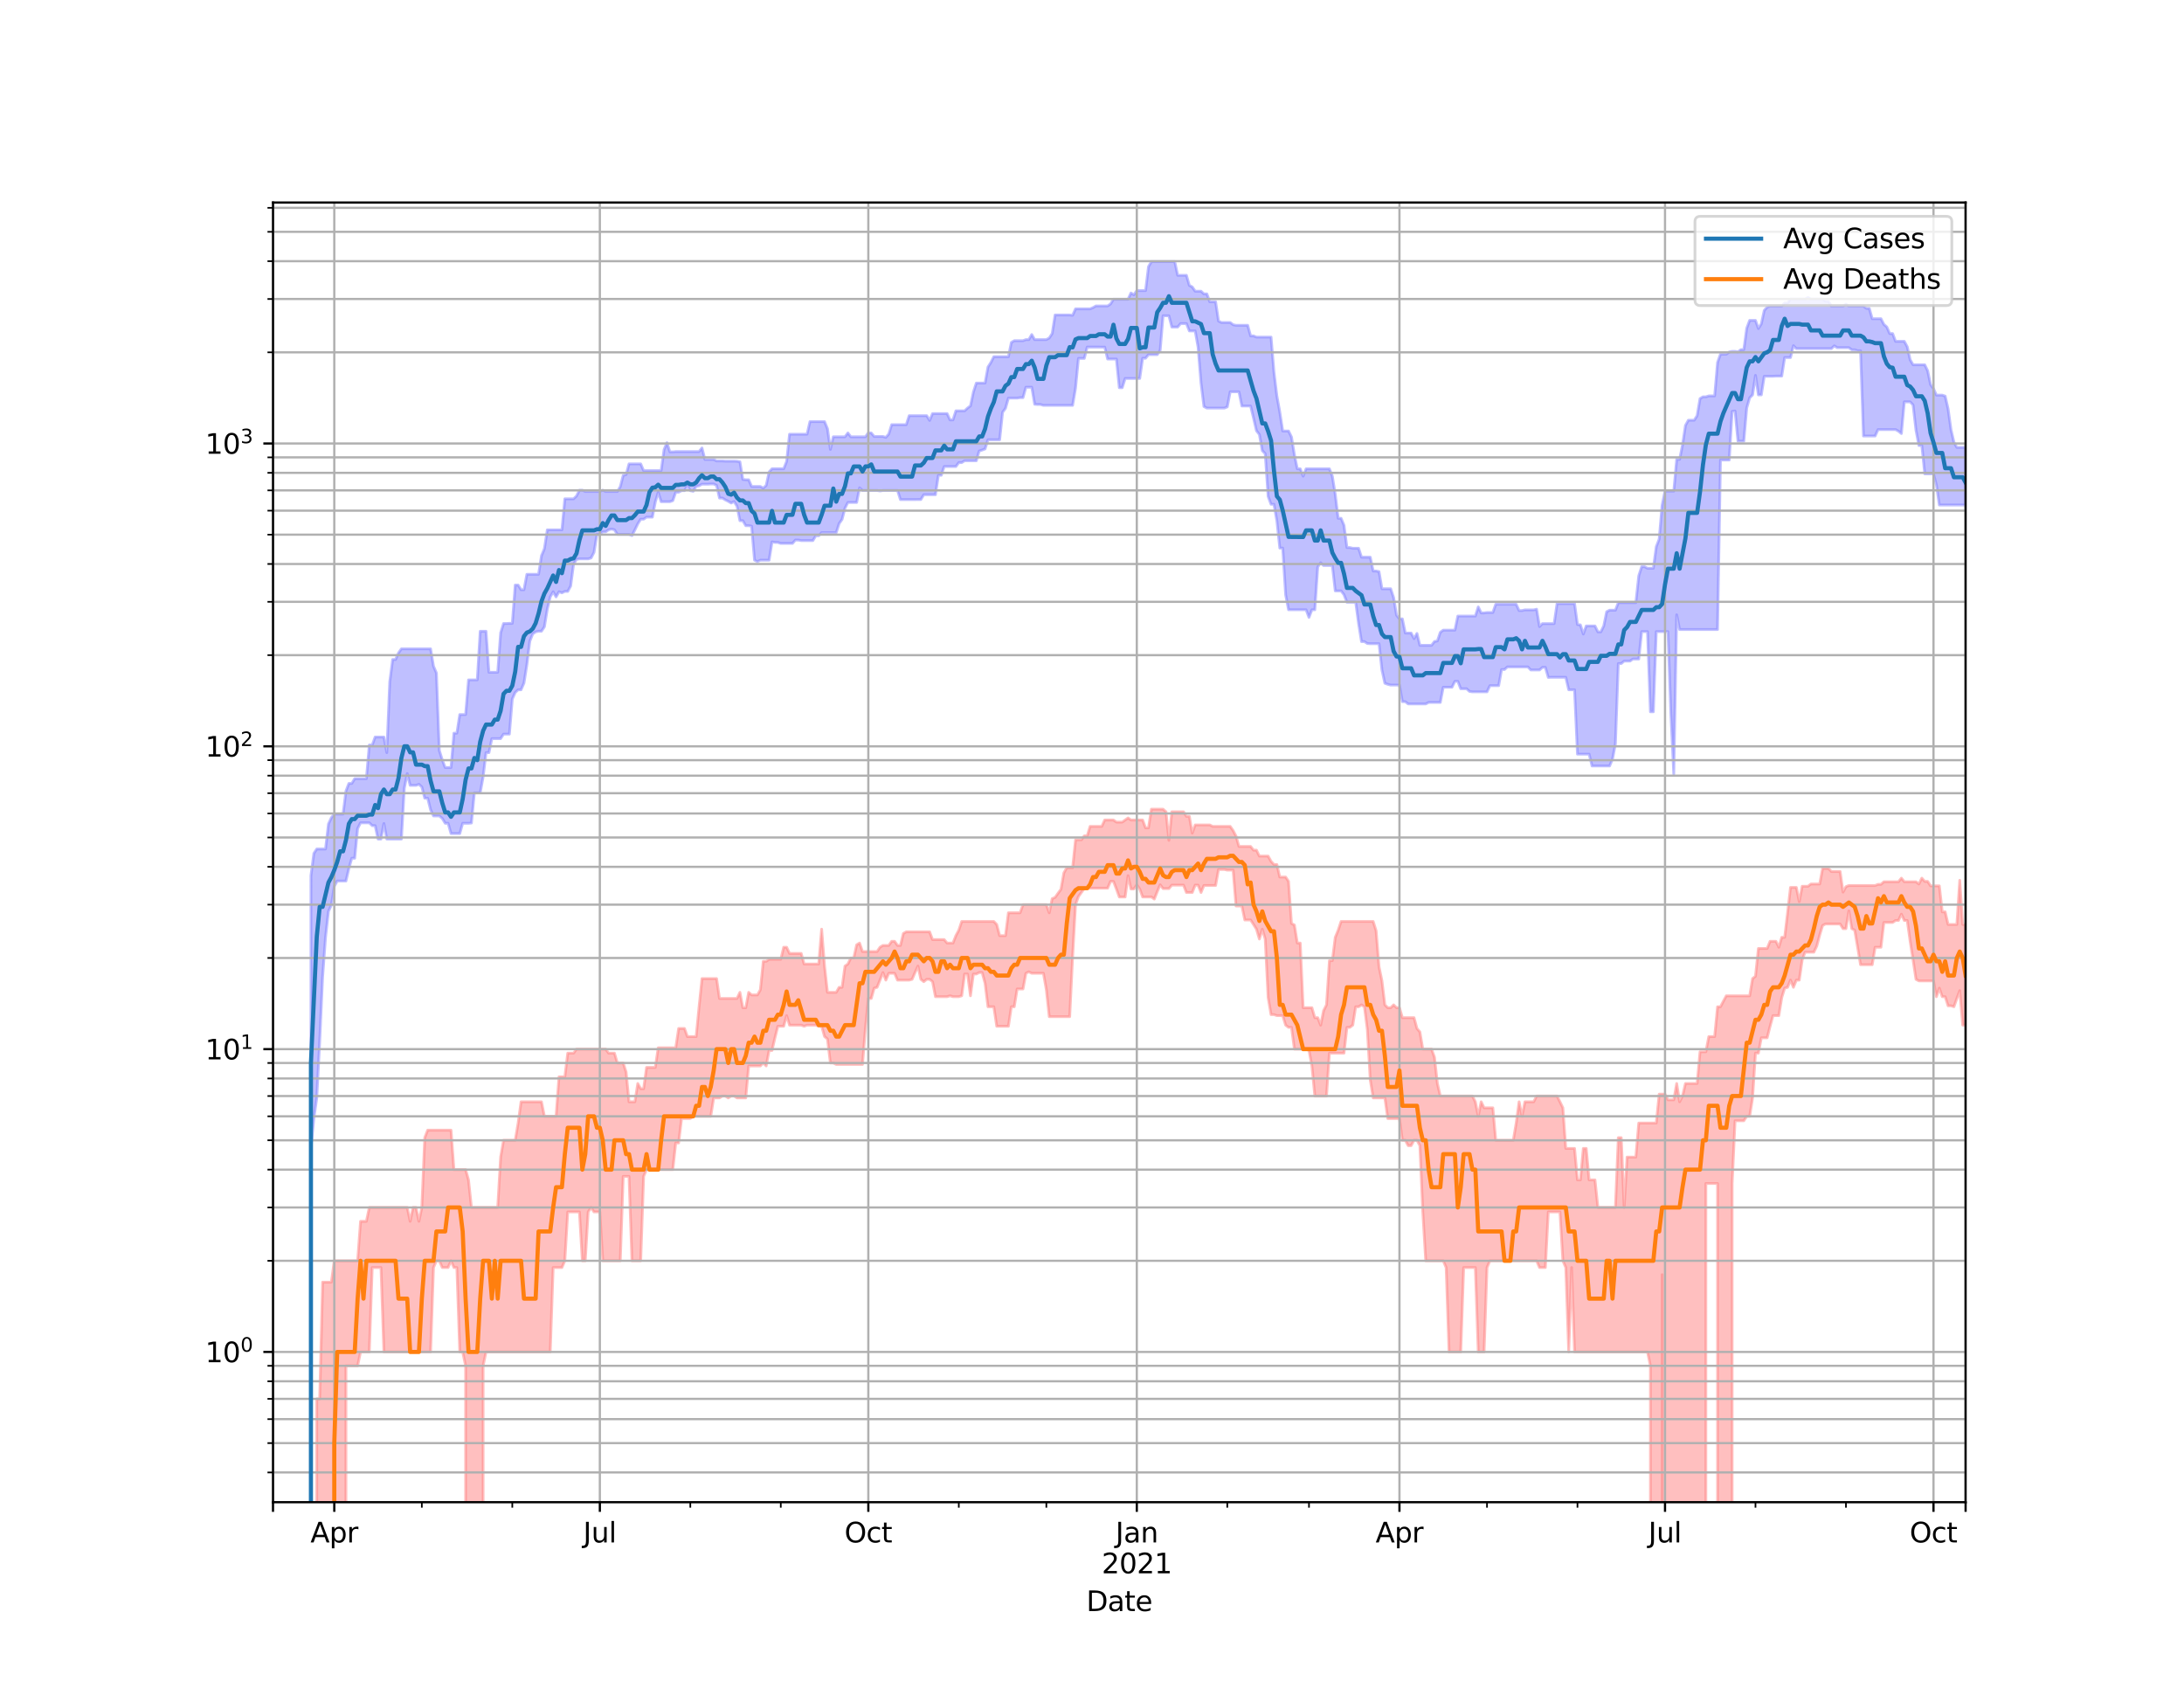 <?xml version="1.0" encoding="utf-8" standalone="no"?>
<!DOCTYPE svg PUBLIC "-//W3C//DTD SVG 1.1//EN"
  "http://www.w3.org/Graphics/SVG/1.1/DTD/svg11.dtd">
<svg height="612pt" version="1.1" viewBox="0 0 792 612" width="792pt" xmlns="http://www.w3.org/2000/svg" xmlns:xlink="http://www.w3.org/1999/xlink">
 <defs>
  <style type="text/css">*{stroke-linecap:butt;stroke-linejoin:round;}</style>
 </defs>
 <g id="figure_1">
  <g id="patch_1">
   <path d="M 0 612 
L 792 612 
L 792 0 
L 0 0 
z
" style="fill:#ffffff;"/>
  </g>
  <g id="axes_1">
   <g id="patch_2">
    <path d="M 99 544.68 
L 712.8 544.68 
L 712.8 73.44 
L 99 73.44 
z
" style="fill:#ffffff;"/>
   </g>
   <g id="PolyCollection_1">
    <path clip-path="url(#p68e2955192)" d="M 99 110291.008 
L 99 110291.008 
L 100.058 110291.008 
L 101.117 110291.008 
L 102.175 110291.008 
L 103.233 110291.008 
L 104.291 110291.008 
L 105.35 110291.008 
L 106.408 110291.008 
L 107.466 110291.008 
L 108.524 110291.008 
L 109.583 110291.008 
L 110.641 110291.008 
L 111.699 110291.008 
L 112.758 317.504 
L 113.816 309.43 
L 114.874 307.842 
L 115.932 307.842 
L 116.991 307.842 
L 118.049 307.842 
L 119.107 298.768 
L 120.166 296.499 
L 121.224 295.203 
L 122.282 295.203 
L 123.34 295.203 
L 124.399 295.203 
L 125.457 286.803 
L 126.515 284.07 
L 127.573 284.07 
L 128.632 282.331 
L 129.69 282.331 
L 130.748 282.331 
L 131.807 282.331 
L 132.865 282.331 
L 133.923 270.131 
L 134.981 270.131 
L 136.04 267.245 
L 137.098 267.245 
L 138.156 267.245 
L 139.214 267.245 
L 140.273 272.901 
L 141.331 247.219 
L 142.389 239.127 
L 143.448 239.127 
L 144.506 236.748 
L 145.564 235.271 
L 146.622 235.271 
L 147.681 235.271 
L 148.739 235.271 
L 149.797 235.271 
L 150.856 235.271 
L 151.914 235.271 
L 152.972 235.271 
L 154.03 235.271 
L 155.089 235.271 
L 156.147 235.271 
L 157.205 241.554 
L 158.263 244.028 
L 159.322 272.107 
L 160.38 275.523 
L 161.438 278.299 
L 162.497 278.299 
L 163.555 278.299 
L 164.613 265.844 
L 165.671 265.844 
L 166.73 259.095 
L 167.788 259.095 
L 168.846 259.095 
L 169.904 246.523 
L 170.963 246.523 
L 172.021 246.523 
L 173.079 246.523 
L 174.138 228.897 
L 175.196 228.897 
L 176.254 228.897 
L 177.312 243.756 
L 178.371 243.756 
L 179.429 243.756 
L 180.487 243.756 
L 181.546 229.457 
L 182.604 226.079 
L 183.662 226.079 
L 184.72 226.023 
L 185.779 226.023 
L 186.837 212.136 
L 187.895 212.136 
L 188.953 213.831 
L 190.012 213.831 
L 191.07 208.229 
L 192.128 208.229 
L 193.187 208.229 
L 194.245 208.229 
L 195.303 208.229 
L 196.361 201.484 
L 197.42 198.945 
L 198.478 192.116 
L 199.536 192.116 
L 200.594 192.116 
L 201.653 192.116 
L 202.711 192.116 
L 203.769 192.116 
L 204.828 180.872 
L 205.886 180.872 
L 206.944 180.872 
L 208.002 180.872 
L 209.061 179.859 
L 210.119 177.731 
L 211.177 177.731 
L 212.236 178.223 
L 213.294 178.223 
L 214.352 178.223 
L 215.41 178.223 
L 216.469 178.223 
L 217.527 178.223 
L 218.585 177.731 
L 219.643 178.223 
L 220.702 178.223 
L 221.76 178.223 
L 222.818 178.223 
L 223.877 178.223 
L 224.935 176.476 
L 225.993 172.384 
L 227.051 172.075 
L 228.11 168.196 
L 229.168 168.196 
L 230.226 168.196 
L 231.284 168.196 
L 232.343 168.196 
L 233.401 170.635 
L 234.459 170.635 
L 235.518 170.635 
L 236.576 170.635 
L 237.634 170.635 
L 238.692 170.635 
L 239.751 170.635 
L 240.809 163.04 
L 241.867 160.514 
L 242.926 163.851 
L 243.984 163.851 
L 245.042 163.745 
L 246.1 163.745 
L 247.159 163.745 
L 248.217 163.745 
L 249.275 163.745 
L 250.333 163.745 
L 251.392 163.745 
L 252.45 163.745 
L 253.508 163.745 
L 254.567 162.424 
L 255.625 166.598 
L 256.683 166.598 
L 257.741 166.598 
L 258.8 166.598 
L 259.858 167.134 
L 260.916 167.134 
L 261.974 167.134 
L 263.033 167.199 
L 264.091 167.199 
L 265.149 167.199 
L 266.208 167.199 
L 267.266 167.248 
L 268.324 167.445 
L 269.382 173.835 
L 270.441 173.948 
L 271.499 173.948 
L 272.557 176.39 
L 273.616 176.39 
L 274.674 176.39 
L 275.732 176.39 
L 276.79 176.989 
L 277.849 176.014 
L 278.907 171.13 
L 279.965 169.972 
L 281.023 169.972 
L 282.082 169.972 
L 283.14 169.972 
L 284.198 169.972 
L 285.257 167.319 
L 286.315 157.435 
L 287.373 157.435 
L 288.431 157.435 
L 289.49 157.435 
L 290.548 157.435 
L 291.606 157.435 
L 292.664 157.435 
L 293.723 152.871 
L 294.781 152.871 
L 295.839 152.871 
L 296.898 152.871 
L 297.956 152.871 
L 299.014 152.871 
L 300.072 155.426 
L 301.131 162.965 
L 302.189 158.378 
L 303.247 158.378 
L 304.306 158.378 
L 305.364 158.378 
L 306.422 158.378 
L 307.48 156.976 
L 308.539 158.378 
L 309.597 158.378 
L 310.655 158.378 
L 311.713 158.378 
L 312.772 158.378 
L 313.83 158.378 
L 314.888 156.976 
L 315.947 156.976 
L 317.005 158.26 
L 318.063 158.26 
L 319.121 158.26 
L 320.18 158.26 
L 321.238 158.587 
L 322.296 157.391 
L 323.354 153.97 
L 324.413 153.97 
L 325.471 153.97 
L 326.529 153.97 
L 327.588 153.97 
L 328.646 153.97 
L 329.704 150.716 
L 330.762 150.716 
L 331.821 150.716 
L 332.879 150.716 
L 333.937 150.716 
L 334.996 150.716 
L 336.054 150.716 
L 337.112 152.449 
L 338.17 149.966 
L 339.229 149.966 
L 340.287 149.966 
L 341.345 149.966 
L 342.403 149.966 
L 343.462 149.966 
L 344.52 152.257 
L 345.578 152.257 
L 346.637 148.966 
L 347.695 148.966 
L 348.753 148.966 
L 349.811 148.966 
L 350.87 147.961 
L 351.928 147.18 
L 352.986 142.161 
L 354.044 138.901 
L 355.103 138.901 
L 356.161 138.901 
L 357.219 138.901 
L 358.278 133.083 
L 359.336 131.425 
L 360.394 129.341 
L 361.452 129.341 
L 362.511 129.341 
L 363.569 129.341 
L 364.627 129.341 
L 365.686 129.341 
L 366.744 124.187 
L 367.802 123.534 
L 368.86 123.534 
L 369.919 123.534 
L 370.977 123.534 
L 372.035 123.137 
L 373.093 123.137 
L 374.152 121.298 
L 375.21 123.137 
L 376.268 123.137 
L 377.327 123.137 
L 378.385 123.137 
L 379.443 123.137 
L 380.501 122.556 
L 381.56 120.937 
L 382.618 114.211 
L 383.676 114.211 
L 384.734 114.211 
L 385.793 114.211 
L 386.851 114.211 
L 387.909 114.211 
L 388.968 114.324 
L 390.026 111.991 
L 391.084 111.991 
L 392.142 111.991 
L 393.201 111.991 
L 394.259 111.991 
L 395.317 111.991 
L 396.376 111.538 
L 397.434 110.936 
L 398.492 110.936 
L 399.55 110.936 
L 400.609 110.936 
L 401.667 110.936 
L 402.725 110.222 
L 403.783 108.492 
L 404.842 108.492 
L 405.9 108.492 
L 406.958 108.492 
L 408.017 108.492 
L 409.075 108.492 
L 410.133 106.233 
L 411.191 106.903 
L 412.25 105.368 
L 413.308 105.368 
L 414.366 105.368 
L 415.424 105.368 
L 416.483 96.693 
L 417.541 94.86 
L 418.599 94.86 
L 419.658 94.86 
L 420.716 94.86 
L 421.774 94.86 
L 422.832 94.86 
L 423.891 94.86 
L 424.949 94.86 
L 426.007 94.86 
L 427.066 99.821 
L 428.124 99.821 
L 429.182 99.821 
L 430.24 99.821 
L 431.299 103.47 
L 432.357 104.033 
L 433.415 105.585 
L 434.473 105.585 
L 435.532 105.585 
L 436.59 106.567 
L 437.648 106.567 
L 438.707 109.426 
L 439.765 109.426 
L 440.823 109.426 
L 441.881 116.426 
L 442.94 116.929 
L 443.998 116.929 
L 445.056 116.929 
L 446.114 116.929 
L 447.173 117.738 
L 448.231 117.955 
L 449.289 117.955 
L 450.348 117.955 
L 451.406 117.955 
L 452.464 117.955 
L 453.522 121.801 
L 454.581 121.801 
L 455.639 122.232 
L 456.697 122.232 
L 457.756 122.232 
L 458.814 122.232 
L 459.872 122.232 
L 460.93 122.232 
L 461.989 134.962 
L 463.047 143.588 
L 464.105 149.422 
L 465.163 156.272 
L 466.222 156.272 
L 467.28 156.272 
L 468.338 158.45 
L 469.397 164.884 
L 470.455 169.995 
L 471.513 169.995 
L 472.571 172.658 
L 473.63 169.995 
L 474.688 169.995 
L 475.746 169.995 
L 476.804 169.995 
L 477.863 169.995 
L 478.921 169.995 
L 479.979 169.995 
L 481.038 169.995 
L 482.096 169.995 
L 483.154 172.658 
L 484.212 179.251 
L 485.271 187.937 
L 486.329 187.937 
L 487.387 190.48 
L 488.446 198.533 
L 489.504 198.533 
L 490.562 198.787 
L 491.62 198.787 
L 492.679 198.787 
L 493.737 202.036 
L 494.795 202.036 
L 495.853 202.036 
L 496.912 202.036 
L 497.97 207.045 
L 499.028 207.045 
L 500.087 207.272 
L 501.145 213.484 
L 502.203 213.484 
L 503.261 213.484 
L 504.32 213.484 
L 505.378 216.699 
L 506.436 223.065 
L 507.494 224.403 
L 508.553 224.403 
L 509.611 229.538 
L 510.669 229.538 
L 511.728 229.538 
L 512.786 231.555 
L 513.844 229.679 
L 514.902 233.992 
L 515.961 233.992 
L 517.019 233.992 
L 518.077 233.992 
L 519.136 233.992 
L 520.194 232.597 
L 521.252 232.404 
L 522.31 229.257 
L 523.369 228.482 
L 524.427 228.482 
L 525.485 228.482 
L 526.543 228.482 
L 527.602 228.482 
L 528.66 223.382 
L 529.718 223.382 
L 530.777 223.382 
L 531.835 223.382 
L 532.893 223.382 
L 533.951 223.382 
L 535.01 223.382 
L 536.068 220.064 
L 537.126 222.245 
L 538.184 222.245 
L 539.243 222.089 
L 540.301 222.089 
L 541.359 222.089 
L 542.418 219.099 
L 543.476 219.099 
L 544.534 219.099 
L 545.592 219.099 
L 546.651 219.099 
L 547.709 219.099 
L 548.767 219.099 
L 549.826 219.099 
L 550.884 221.388 
L 551.942 221.388 
L 553 221.134 
L 554.059 221.134 
L 555.117 221.134 
L 556.175 221.134 
L 557.233 220.898 
L 558.292 227.198 
L 559.35 226.116 
L 560.408 226.116 
L 561.467 226.116 
L 562.525 226.116 
L 563.583 226.116 
L 564.641 218.873 
L 565.7 218.873 
L 566.758 218.873 
L 567.816 218.873 
L 568.874 218.873 
L 569.933 218.873 
L 570.991 218.873 
L 572.049 226.455 
L 573.108 226.569 
L 574.166 229.902 
L 575.224 226.968 
L 576.282 226.968 
L 577.341 226.968 
L 578.399 226.968 
L 579.457 229.117 
L 580.516 229.117 
L 581.574 226.968 
L 582.632 221.814 
L 583.69 221.252 
L 584.749 221.252 
L 585.807 221.252 
L 586.865 218.52 
L 587.923 218.52 
L 588.982 218.52 
L 590.04 218.52 
L 591.098 218.52 
L 592.157 218.52 
L 593.215 218.52 
L 594.273 208.773 
L 595.331 205.486 
L 596.39 205.486 
L 597.448 206.049 
L 598.506 206.049 
L 599.564 206.049 
L 600.623 198.229 
L 601.681 195.487 
L 602.739 183.163 
L 603.798 178.1 
L 604.856 178.1 
L 605.914 178.1 
L 606.972 178.1 
L 608.031 166.565 
L 609.089 166.565 
L 610.147 161.293 
L 611.206 154.264 
L 612.264 152.369 
L 613.322 152.369 
L 614.38 152.369 
L 615.439 150.731 
L 616.497 144.521 
L 617.555 143.885 
L 618.613 143.885 
L 619.672 143.555 
L 620.73 143.555 
L 621.788 143.555 
L 622.847 131.42 
L 623.905 128.433 
L 624.963 128.433 
L 626.021 128.433 
L 627.08 127.627 
L 628.138 127.409 
L 629.196 127.409 
L 630.254 127.594 
L 631.313 126.786 
L 632.371 126.786 
L 633.429 119.017 
L 634.488 116.173 
L 635.546 116.173 
L 636.604 116.173 
L 637.662 119.128 
L 638.721 117.422 
L 639.779 112.569 
L 640.837 111.372 
L 641.896 111.004 
L 642.954 111.004 
L 644.012 111.004 
L 645.07 111.004 
L 646.129 111.004 
L 647.187 109.854 
L 648.245 109.878 
L 649.303 108.446 
L 650.362 108.446 
L 651.42 108.446 
L 652.478 108.446 
L 653.537 108.446 
L 654.595 108.446 
L 655.653 107.897 
L 656.711 108.446 
L 657.77 108.446 
L 658.828 108.446 
L 659.886 108.446 
L 660.944 108.446 
L 662.003 109.211 
L 663.061 109.211 
L 664.119 111.021 
L 665.178 111.021 
L 666.236 111.021 
L 667.294 111.021 
L 668.352 111.021 
L 669.411 110.316 
L 670.469 111.021 
L 671.527 111.021 
L 672.586 111.021 
L 673.644 111.021 
L 674.702 111.021 
L 675.76 111.021 
L 676.819 111.808 
L 677.877 111.808 
L 678.935 115.562 
L 679.993 115.562 
L 681.052 115.562 
L 682.11 115.562 
L 683.168 117.636 
L 684.227 118.561 
L 685.285 120.956 
L 686.343 120.956 
L 687.401 123.764 
L 688.46 123.764 
L 689.518 123.764 
L 690.576 123.764 
L 691.634 125.72 
L 692.693 130.436 
L 693.751 132.261 
L 694.809 132.261 
L 695.868 132.261 
L 696.926 132.261 
L 697.984 132.261 
L 699.042 134.433 
L 700.101 139.483 
L 701.159 140.935 
L 702.217 143.27 
L 703.276 143.27 
L 704.334 143.27 
L 705.392 143.628 
L 706.45 148.242 
L 707.509 155.798 
L 708.567 160.349 
L 709.625 162.222 
L 710.683 162.222 
L 711.742 162.222 
L 712.8 162.222 
L 712.8 183.11 
L 712.8 183.11 
L 711.742 183.11 
L 710.683 183.11 
L 709.625 183.11 
L 708.567 183.11 
L 707.509 183.11 
L 706.45 183.11 
L 705.392 183.11 
L 704.334 183.11 
L 703.276 183.11 
L 702.217 175.857 
L 701.159 171.81 
L 700.101 171.81 
L 699.042 171.81 
L 697.984 171.81 
L 696.926 161.539 
L 695.868 161.539 
L 694.809 156.017 
L 693.751 146.844 
L 692.693 145.705 
L 691.634 145.705 
L 690.576 145.705 
L 689.518 157.209 
L 688.46 156.342 
L 687.401 155.759 
L 686.343 155.759 
L 685.285 155.759 
L 684.227 155.759 
L 683.168 155.759 
L 682.11 155.759 
L 681.052 155.759 
L 679.993 158.093 
L 678.935 158.093 
L 677.877 158.093 
L 676.819 158.093 
L 675.76 158.093 
L 674.702 127.199 
L 673.644 127.199 
L 672.586 126.83 
L 671.527 126.83 
L 670.469 126.058 
L 669.411 126.058 
L 668.352 126.058 
L 667.294 126.058 
L 666.236 126.058 
L 665.178 125.399 
L 664.119 126.411 
L 663.061 126.411 
L 662.003 126.411 
L 660.944 126.411 
L 659.886 126.411 
L 658.828 126.411 
L 657.77 126.411 
L 656.711 126.411 
L 655.653 126.411 
L 654.595 126.411 
L 653.537 126.411 
L 652.478 126.411 
L 651.42 126.411 
L 650.362 125.34 
L 649.303 129.636 
L 648.245 129.636 
L 647.187 129.636 
L 646.129 136.361 
L 645.07 136.361 
L 644.012 136.361 
L 642.954 136.447 
L 641.896 136.447 
L 640.837 136.447 
L 639.779 136.447 
L 638.721 143.185 
L 637.662 143.185 
L 636.604 136.105 
L 635.546 143.185 
L 634.488 144.241 
L 633.429 147.928 
L 632.371 159.963 
L 631.313 159.963 
L 630.254 159.963 
L 629.196 149.021 
L 628.138 149.178 
L 627.08 166.792 
L 626.021 166.792 
L 624.963 166.792 
L 623.905 166.792 
L 622.847 228.265 
L 621.788 228.265 
L 620.73 228.265 
L 619.672 228.265 
L 618.613 228.265 
L 617.555 228.265 
L 616.497 228.265 
L 615.439 228.265 
L 614.38 228.265 
L 613.322 228.265 
L 612.264 228.265 
L 611.206 228.265 
L 610.147 228.265 
L 609.089 228.265 
L 608.031 222.924 
L 606.972 280.653 
L 605.914 258.573 
L 604.856 229.017 
L 603.798 229.017 
L 602.739 229.017 
L 601.681 229.017 
L 600.623 229.017 
L 599.564 258.094 
L 598.506 258.094 
L 597.448 229.017 
L 596.39 229.017 
L 595.331 229.017 
L 594.273 238.955 
L 593.215 238.955 
L 592.157 238.955 
L 591.098 239.697 
L 590.04 239.697 
L 588.982 239.697 
L 587.923 240.604 
L 586.865 240.604 
L 585.807 269.754 
L 584.749 275.26 
L 583.69 277.742 
L 582.632 277.742 
L 581.574 277.742 
L 580.516 277.742 
L 579.457 277.742 
L 578.399 277.742 
L 577.341 277.742 
L 576.282 273.454 
L 575.224 273.454 
L 574.166 273.454 
L 573.108 273.454 
L 572.049 273.454 
L 570.991 250.108 
L 569.933 250.108 
L 568.874 250.108 
L 567.816 245.583 
L 566.758 245.583 
L 565.7 245.583 
L 564.641 245.583 
L 563.583 245.583 
L 562.525 245.583 
L 561.467 245.639 
L 560.408 241.97 
L 559.35 241.97 
L 558.292 242.922 
L 557.233 242.922 
L 556.175 242.922 
L 555.117 242.922 
L 554.059 241.814 
L 553 241.814 
L 551.942 241.814 
L 550.884 241.814 
L 549.826 241.814 
L 548.767 241.814 
L 547.709 241.814 
L 546.651 241.814 
L 545.592 242.762 
L 544.534 242.762 
L 543.476 248.612 
L 542.418 248.612 
L 541.359 248.612 
L 540.301 248.612 
L 539.243 250.859 
L 538.184 250.859 
L 537.126 250.859 
L 536.068 250.859 
L 535.01 250.859 
L 533.951 250.859 
L 532.893 250.701 
L 531.835 249.737 
L 530.777 249.737 
L 529.718 249.737 
L 528.66 247.044 
L 527.602 247.044 
L 526.543 249.186 
L 525.485 249.186 
L 524.427 249.186 
L 523.369 249.186 
L 522.31 254.697 
L 521.252 254.697 
L 520.194 254.697 
L 519.136 254.697 
L 518.077 254.697 
L 517.019 255.246 
L 515.961 255.246 
L 514.902 255.246 
L 513.844 255.246 
L 512.786 255.246 
L 511.728 255.246 
L 510.669 255.246 
L 509.611 254.424 
L 508.553 254.424 
L 507.494 248.402 
L 506.436 248.402 
L 505.378 248.402 
L 504.32 248.402 
L 503.261 248.133 
L 502.203 247.748 
L 501.145 242.948 
L 500.087 233.399 
L 499.028 233.399 
L 497.97 233.399 
L 496.912 233.399 
L 495.853 233.333 
L 494.795 232.64 
L 493.737 232.64 
L 492.679 226.135 
L 491.62 218.36 
L 490.562 218.36 
L 489.504 218.36 
L 488.446 218.36 
L 487.387 215.634 
L 486.329 214.253 
L 485.271 214.253 
L 484.212 214.253 
L 483.154 205.05 
L 482.096 205.05 
L 481.038 205.05 
L 479.979 205.05 
L 478.921 204.036 
L 477.863 205.571 
L 476.804 221.1 
L 475.746 221.1 
L 474.688 223.863 
L 473.63 221.1 
L 472.571 221.1 
L 471.513 221.1 
L 470.455 221.1 
L 469.397 221.1 
L 468.338 221.1 
L 467.28 221.1 
L 466.222 215.679 
L 465.163 198.734 
L 464.105 198.734 
L 463.047 188.873 
L 461.989 182.852 
L 460.93 182.852 
L 459.872 180.008 
L 458.814 164.481 
L 457.756 163.416 
L 456.697 157.538 
L 455.639 156.177 
L 454.581 151.612 
L 453.522 147.223 
L 452.464 147.223 
L 451.406 147.223 
L 450.348 147.223 
L 449.289 142.058 
L 448.231 142.058 
L 447.173 142.058 
L 446.114 142.058 
L 445.056 147.547 
L 443.998 147.971 
L 442.94 147.971 
L 441.881 147.971 
L 440.823 147.971 
L 439.765 147.971 
L 438.707 147.971 
L 437.648 147.971 
L 436.59 147.396 
L 435.532 138.847 
L 434.473 125.906 
L 433.415 119.992 
L 432.357 119.992 
L 431.299 119.992 
L 430.24 117.328 
L 429.182 117.328 
L 428.124 117.328 
L 427.066 118.59 
L 426.007 118.59 
L 424.949 118.59 
L 423.891 114.503 
L 422.832 114.503 
L 421.774 114.503 
L 420.716 127.048 
L 419.658 128.59 
L 418.599 128.59 
L 417.541 128.59 
L 416.483 128.59 
L 415.424 129.897 
L 414.366 129.897 
L 413.308 137.229 
L 412.25 137.229 
L 411.191 137.229 
L 410.133 137.229 
L 409.075 137.229 
L 408.017 137.229 
L 406.958 140.584 
L 405.9 140.584 
L 404.842 130.184 
L 403.783 130.184 
L 402.725 130.184 
L 401.667 130.184 
L 400.609 125.869 
L 399.55 125.869 
L 398.492 125.855 
L 397.434 125.855 
L 396.376 125.855 
L 395.317 125.855 
L 394.259 125.855 
L 393.201 129.967 
L 392.142 129.967 
L 391.084 129.967 
L 390.026 140.753 
L 388.968 146.983 
L 387.909 146.983 
L 386.851 146.983 
L 385.793 146.983 
L 384.734 146.983 
L 383.676 146.983 
L 382.618 146.983 
L 381.56 146.983 
L 380.501 146.983 
L 379.443 146.983 
L 378.385 146.983 
L 377.327 146.674 
L 376.268 146.674 
L 375.21 146.578 
L 374.152 140.407 
L 373.093 140.407 
L 372.035 140.407 
L 370.977 144.19 
L 369.919 144.19 
L 368.86 144.339 
L 367.802 144.339 
L 366.744 144.339 
L 365.686 144.339 
L 364.627 148.055 
L 363.569 149.5 
L 362.511 159.455 
L 361.452 159.455 
L 360.394 159.455 
L 359.336 159.455 
L 358.278 159.455 
L 357.219 162.781 
L 356.161 163.185 
L 355.103 163.522 
L 354.044 167.068 
L 352.986 167.068 
L 351.928 167.068 
L 350.87 167.068 
L 349.811 167.068 
L 348.753 167.736 
L 347.695 167.736 
L 346.637 169.158 
L 345.578 169.158 
L 344.52 169.158 
L 343.462 169.158 
L 342.403 169.158 
L 341.345 172.329 
L 340.287 172.329 
L 339.229 179.378 
L 338.17 179.378 
L 337.112 179.378 
L 336.054 179.378 
L 334.996 179.378 
L 333.937 181.127 
L 332.879 181.127 
L 331.821 181.149 
L 330.762 181.149 
L 329.704 181.149 
L 328.646 181.149 
L 327.588 181.149 
L 326.529 181.149 
L 325.471 177.847 
L 324.413 177.847 
L 323.354 177.847 
L 322.296 177.847 
L 321.238 177.847 
L 320.18 177.847 
L 319.121 178.011 
L 318.063 177.847 
L 317.005 177.847 
L 315.947 177.847 
L 314.888 177.847 
L 313.83 177.847 
L 312.772 177.847 
L 311.713 176.875 
L 310.655 182.19 
L 309.597 182.19 
L 308.539 182.19 
L 307.48 182.19 
L 306.422 184.25 
L 305.364 188.326 
L 304.306 189.827 
L 303.247 193.11 
L 302.189 193.11 
L 301.131 193.11 
L 300.072 193.11 
L 299.014 193.11 
L 297.956 193.11 
L 296.898 194.25 
L 295.839 194.25 
L 294.781 196.013 
L 293.723 196.013 
L 292.664 196.013 
L 291.606 196.013 
L 290.548 196.013 
L 289.49 195.824 
L 288.431 195.824 
L 287.373 197.042 
L 286.315 197.042 
L 285.257 197.042 
L 284.198 197.042 
L 283.14 197.042 
L 282.082 196.687 
L 281.023 196.666 
L 279.965 196.485 
L 278.907 203.112 
L 277.849 203.112 
L 276.79 203.112 
L 275.732 203.112 
L 274.674 203.636 
L 273.616 203.112 
L 272.557 190.765 
L 271.499 190.605 
L 270.441 190.605 
L 269.382 188.795 
L 268.324 188.795 
L 267.266 183.554 
L 266.208 181.855 
L 265.149 182.392 
L 264.091 181.774 
L 263.033 181.251 
L 261.974 180.597 
L 260.916 180.597 
L 259.858 176.021 
L 258.8 175.493 
L 257.741 175.493 
L 256.683 175.564 
L 255.625 175.564 
L 254.567 175.564 
L 253.508 176.139 
L 252.45 176.377 
L 251.392 178.134 
L 250.333 177.908 
L 249.275 176.133 
L 248.217 177.908 
L 247.159 177.908 
L 246.1 178.478 
L 245.042 178.478 
L 243.984 181.538 
L 242.926 181.915 
L 241.867 181.915 
L 240.809 181.915 
L 239.751 181.915 
L 238.692 178.478 
L 237.634 182.056 
L 236.576 187.509 
L 235.518 187.509 
L 234.459 187.509 
L 233.401 188.258 
L 232.343 188.258 
L 231.284 189.959 
L 230.226 192.143 
L 229.168 194.183 
L 228.11 193.753 
L 227.051 193.753 
L 225.993 193.753 
L 224.935 193.753 
L 223.877 193.753 
L 222.818 192.097 
L 221.76 191.823 
L 220.702 192.097 
L 219.643 192.848 
L 218.585 192.848 
L 217.527 193.753 
L 216.469 193.753 
L 215.41 200.28 
L 214.352 202.32 
L 213.294 202.64 
L 212.236 202.64 
L 211.177 202.64 
L 210.119 202.64 
L 209.061 202.846 
L 208.002 204.57 
L 206.944 212.501 
L 205.886 214.444 
L 204.828 214.444 
L 203.769 214.961 
L 202.711 214.562 
L 201.653 216.438 
L 200.594 214.562 
L 199.536 216.438 
L 198.478 220.814 
L 197.42 227.275 
L 196.361 228.877 
L 195.303 228.877 
L 194.245 229.117 
L 193.187 229.862 
L 192.128 232.489 
L 191.07 240.987 
L 190.012 247.659 
L 188.953 250.108 
L 187.895 250.108 
L 186.837 251.08 
L 185.779 253.449 
L 184.72 266.19 
L 183.662 266.19 
L 182.604 266.19 
L 181.546 267.826 
L 180.487 267.826 
L 179.429 267.826 
L 178.371 267.826 
L 177.312 272.901 
L 176.254 272.901 
L 175.196 281.725 
L 174.138 287.477 
L 173.079 287.477 
L 172.021 287.477 
L 170.963 298.425 
L 169.904 298.51 
L 168.846 298.51 
L 167.788 298.51 
L 166.73 302.249 
L 165.671 302.249 
L 164.613 302.249 
L 163.555 302.249 
L 162.497 298.51 
L 161.438 298.51 
L 160.38 296.746 
L 159.322 295.847 
L 158.263 295.847 
L 157.205 295.847 
L 156.147 293.632 
L 155.089 289.418 
L 154.03 289.418 
L 152.972 285.352 
L 151.914 284.387 
L 150.856 284.771 
L 149.797 284.771 
L 148.739 284.771 
L 147.681 280.477 
L 146.622 285.809 
L 145.564 304.234 
L 144.506 304.234 
L 143.448 304.234 
L 142.389 304.234 
L 141.331 304.234 
L 140.273 304.234 
L 139.214 298.596 
L 138.156 304.234 
L 137.098 304.234 
L 136.04 299.374 
L 134.981 299.374 
L 133.923 298.339 
L 132.865 298.339 
L 131.807 298.339 
L 130.748 298.339 
L 129.69 300.432 
L 128.632 311.184 
L 127.573 311.184 
L 126.515 314.899 
L 125.457 319.456 
L 124.399 319.456 
L 123.34 319.456 
L 122.282 319.456 
L 121.224 321.353 
L 120.166 328.177 
L 119.107 330.464 
L 118.049 339.866 
L 116.991 354.268 
L 115.932 377.627 
L 114.874 398.1 
L 113.816 405.566 
L 112.758 416.41 
L 111.699 110291.008 
L 110.641 110291.008 
L 109.583 110291.008 
L 108.524 110291.008 
L 107.466 110291.008 
L 106.408 110291.008 
L 105.35 110291.008 
L 104.291 110291.008 
L 103.233 110291.008 
L 102.175 110291.008 
L 101.117 110291.008 
L 100.058 110291.008 
L 99 110291.008 
z
" style="fill:#8080ff;fill-opacity:0.5;stroke:#8080ff;stroke-opacity:0.5;"/>
   </g>
   <g id="PolyCollection_2">
    <path clip-path="url(#p68e2955192)" d="M 99 110291.008 
L 99 110291.008 
L 100.058 110291.008 
L 101.117 110291.008 
L 102.175 110291.008 
L 103.233 110291.008 
L 104.291 110291.008 
L 105.35 110291.008 
L 106.408 110291.008 
L 107.466 110291.008 
L 108.524 110291.008 
L 109.583 110291.008 
L 110.641 110291.008 
L 111.699 110291.008 
L 112.758 110291.008 
L 113.816 110291.008 
L 114.874 507.215 
L 115.932 507.215 
L 116.991 464.903 
L 118.049 464.903 
L 119.107 464.903 
L 120.166 464.903 
L 121.224 457.153 
L 122.282 457.153 
L 123.34 457.153 
L 124.399 457.153 
L 125.457 457.153 
L 126.515 457.153 
L 127.573 457.153 
L 128.632 457.153 
L 129.69 457.153 
L 130.748 442.843 
L 131.807 442.843 
L 132.865 442.843 
L 133.923 437.818 
L 134.981 437.818 
L 136.04 437.818 
L 137.098 437.818 
L 138.156 437.818 
L 139.214 437.818 
L 140.273 437.818 
L 141.331 437.818 
L 142.389 437.818 
L 143.448 437.818 
L 144.506 437.818 
L 145.564 437.818 
L 146.622 437.818 
L 147.681 437.818 
L 148.739 442.843 
L 149.797 437.818 
L 150.856 437.818 
L 151.914 442.843 
L 152.972 437.818 
L 154.03 412.515 
L 155.089 409.789 
L 156.147 409.789 
L 157.205 409.789 
L 158.263 409.789 
L 159.322 409.789 
L 160.38 409.789 
L 161.438 409.789 
L 162.497 409.789 
L 163.555 409.789 
L 164.613 424.1 
L 165.671 424.1 
L 166.73 424.1 
L 167.788 424.1 
L 168.846 424.1 
L 169.904 427.818 
L 170.963 437.818 
L 172.021 437.818 
L 173.079 437.818 
L 174.138 437.818 
L 175.196 437.818 
L 176.254 437.818 
L 177.312 437.818 
L 178.371 437.818 
L 179.429 437.818 
L 180.487 437.818 
L 181.546 419.555 
L 182.604 413.459 
L 183.662 413.459 
L 184.72 413.459 
L 185.779 413.459 
L 186.837 413.459 
L 187.895 407.211 
L 188.953 399.503 
L 190.012 399.503 
L 191.07 399.503 
L 192.128 399.503 
L 193.187 399.503 
L 194.245 399.503 
L 195.303 399.503 
L 196.361 399.503 
L 197.42 404.765 
L 198.478 404.765 
L 199.536 404.765 
L 200.594 404.765 
L 201.653 404.765 
L 202.711 390.454 
L 203.769 390.454 
L 204.828 390.454 
L 205.886 381.858 
L 206.944 381.858 
L 208.002 381.858 
L 209.061 380.406 
L 210.119 380.406 
L 211.177 380.406 
L 212.236 380.406 
L 213.294 380.406 
L 214.352 380.406 
L 215.41 380.406 
L 216.469 380.406 
L 217.527 380.406 
L 218.585 380.406 
L 219.643 380.406 
L 220.702 381.858 
L 221.76 381.858 
L 222.818 381.858 
L 223.877 385.43 
L 224.935 385.43 
L 225.993 385.43 
L 227.051 388.72 
L 228.11 399.503 
L 229.168 399.503 
L 230.226 399.503 
L 231.284 392.869 
L 232.343 394.764 
L 233.401 394.764 
L 234.459 387.047 
L 235.518 387.047 
L 236.576 387.047 
L 237.634 387.047 
L 238.692 379.931 
L 239.751 379.931 
L 240.809 379.931 
L 241.867 379.931 
L 242.926 379.931 
L 243.984 379.931 
L 245.042 379.931 
L 246.1 372.919 
L 247.159 372.919 
L 248.217 372.919 
L 249.275 375.861 
L 250.333 375.861 
L 251.392 375.861 
L 252.45 375.861 
L 253.508 365.047 
L 254.567 354.823 
L 255.625 354.823 
L 256.683 354.823 
L 257.741 354.823 
L 258.8 354.823 
L 259.858 354.823 
L 260.916 362.034 
L 261.974 362.034 
L 263.033 362.034 
L 264.091 362.034 
L 265.149 362.034 
L 266.208 362.034 
L 267.266 362.034 
L 268.324 359.816 
L 269.382 365.394 
L 270.441 365.394 
L 271.499 359.816 
L 272.557 360.754 
L 273.616 360.754 
L 274.674 360.754 
L 275.732 358.896 
L 276.79 348.56 
L 277.849 348.56 
L 278.907 347.832 
L 279.965 347.832 
L 281.023 347.832 
L 282.082 347.832 
L 283.14 347.832 
L 284.198 343.462 
L 285.257 343.462 
L 286.315 345.712 
L 287.373 345.712 
L 288.431 345.712 
L 289.49 345.712 
L 290.548 345.712 
L 291.606 349.548 
L 292.664 349.548 
L 293.723 349.548 
L 294.781 349.548 
L 295.839 349.548 
L 296.898 349.548 
L 297.956 336.903 
L 299.014 350.303 
L 300.072 359.816 
L 301.131 359.816 
L 302.189 359.816 
L 303.247 359.816 
L 304.306 357.993 
L 305.364 357.993 
L 306.422 350.303 
L 307.48 349.548 
L 308.539 347.353 
L 309.597 347.353 
L 310.655 342.591 
L 311.713 341.948 
L 312.772 345.026 
L 313.83 345.026 
L 314.888 345.026 
L 315.947 345.026 
L 317.005 345.026 
L 318.063 345.026 
L 319.121 343.462 
L 320.18 342.808 
L 321.238 342.808 
L 322.296 342.808 
L 323.354 341.314 
L 324.413 341.314 
L 325.471 342.808 
L 326.529 342.808 
L 327.588 338.46 
L 328.646 337.87 
L 329.704 337.87 
L 330.762 337.87 
L 331.821 337.87 
L 332.879 337.87 
L 333.937 337.87 
L 334.996 337.87 
L 336.054 337.87 
L 337.112 337.87 
L 338.17 340.688 
L 339.229 340.688 
L 340.287 340.688 
L 341.345 340.688 
L 342.403 340.688 
L 343.462 341.948 
L 344.52 341.948 
L 345.578 341.948 
L 346.637 339.258 
L 347.695 337.287 
L 348.753 334.113 
L 349.811 334.113 
L 350.87 334.113 
L 351.928 334.113 
L 352.986 334.113 
L 354.044 334.113 
L 355.103 334.113 
L 356.161 334.113 
L 357.219 334.113 
L 358.278 334.113 
L 359.336 334.113 
L 360.394 334.113 
L 361.452 335.21 
L 362.511 339.258 
L 363.569 339.258 
L 364.627 339.258 
L 365.686 330.968 
L 366.744 330.968 
L 367.802 330.968 
L 368.86 330.968 
L 369.919 330.968 
L 370.977 328.018 
L 372.035 328.018 
L 373.093 328.018 
L 374.152 328.018 
L 375.21 328.018 
L 376.268 328.018 
L 377.327 328.018 
L 378.385 328.018 
L 379.443 328.018 
L 380.501 330.968 
L 381.56 325.843 
L 382.618 325.389 
L 383.676 323.908 
L 384.734 322.472 
L 385.793 316.495 
L 386.851 314.658 
L 387.909 314.658 
L 388.968 314.658 
L 390.026 304.525 
L 391.084 304.525 
L 392.142 304.525 
L 393.201 303.09 
L 394.259 303.09 
L 395.317 299.637 
L 396.376 299.637 
L 397.434 299.637 
L 398.492 299.637 
L 399.55 299.637 
L 400.609 297.327 
L 401.667 297.327 
L 402.725 297.327 
L 403.783 297.327 
L 404.842 298.084 
L 405.9 298.084 
L 406.958 298.084 
L 408.017 297.327 
L 409.075 296.581 
L 410.133 297.327 
L 411.191 297.327 
L 412.25 297.327 
L 413.308 297.327 
L 414.366 297.327 
L 415.424 300.165 
L 416.483 300.165 
L 417.541 293.401 
L 418.599 293.401 
L 419.658 293.401 
L 420.716 293.401 
L 421.774 293.401 
L 422.832 294.333 
L 423.891 304.719 
L 424.949 294.333 
L 426.007 294.333 
L 427.066 294.333 
L 428.124 294.333 
L 429.182 294.333 
L 430.24 296.009 
L 431.299 296.009 
L 432.357 302.064 
L 433.415 299.113 
L 434.473 299.113 
L 435.532 299.113 
L 436.59 299.113 
L 437.648 299.113 
L 438.707 299.113 
L 439.765 299.637 
L 440.823 299.637 
L 441.881 299.637 
L 442.94 299.637 
L 443.998 299.637 
L 445.056 299.637 
L 446.114 299.637 
L 447.173 301.15 
L 448.231 303.184 
L 449.289 306.914 
L 450.348 306.914 
L 451.406 306.914 
L 452.464 306.914 
L 453.522 306.914 
L 454.581 308.261 
L 455.639 308.261 
L 456.697 310.409 
L 457.756 310.409 
L 458.814 310.409 
L 459.872 310.409 
L 460.93 312.314 
L 461.989 313.472 
L 463.047 313.472 
L 464.105 318.017 
L 465.163 318.017 
L 466.222 318.017 
L 467.28 319.589 
L 468.338 334.841 
L 469.397 335.395 
L 470.455 341.948 
L 471.513 341.948 
L 472.571 365.394 
L 473.63 365.394 
L 474.688 365.394 
L 475.746 365.394 
L 476.804 369.008 
L 477.863 369.008 
L 478.921 371.712 
L 479.979 366.45 
L 481.038 364.361 
L 482.096 348.316 
L 483.154 348.316 
L 484.212 339.866 
L 485.271 337.287 
L 486.329 334.113 
L 487.387 334.113 
L 488.446 334.113 
L 489.504 334.113 
L 490.562 334.113 
L 491.62 334.113 
L 492.679 334.113 
L 493.737 334.113 
L 494.795 334.113 
L 495.853 334.113 
L 496.912 334.113 
L 497.97 334.113 
L 499.028 337.481 
L 500.087 350.557 
L 501.145 355.667 
L 502.203 364.361 
L 503.261 365.394 
L 504.32 365.394 
L 505.378 364.361 
L 506.436 365.394 
L 507.494 365.394 
L 508.553 369.008 
L 509.611 369.008 
L 510.669 369.008 
L 511.728 369.008 
L 512.786 369.008 
L 513.844 372.919 
L 514.902 374.158 
L 515.961 380.406 
L 517.019 380.406 
L 518.077 380.406 
L 519.136 380.406 
L 520.194 383.356 
L 521.252 392.869 
L 522.31 397.414 
L 523.369 397.414 
L 524.427 397.414 
L 525.485 397.414 
L 526.543 397.414 
L 527.602 397.414 
L 528.66 397.414 
L 529.718 397.414 
L 530.777 397.414 
L 531.835 397.414 
L 532.893 397.414 
L 533.951 397.414 
L 535.01 399.503 
L 536.068 404.765 
L 537.126 399.503 
L 538.184 401.687 
L 539.243 401.687 
L 540.301 401.687 
L 541.359 401.687 
L 542.418 413.459 
L 543.476 413.459 
L 544.534 413.459 
L 545.592 413.459 
L 546.651 413.459 
L 547.709 413.459 
L 548.767 413.459 
L 549.826 407.211 
L 550.884 399.503 
L 551.942 404.765 
L 553 399.503 
L 554.059 399.503 
L 555.117 399.503 
L 556.175 399.503 
L 557.233 397.414 
L 558.292 397.414 
L 559.35 397.414 
L 560.408 397.414 
L 561.467 397.414 
L 562.525 397.414 
L 563.583 397.414 
L 564.641 397.414 
L 565.7 399.503 
L 566.758 401.687 
L 567.816 416.41 
L 568.874 416.41 
L 569.933 416.41 
L 570.991 416.41 
L 572.049 427.818 
L 573.108 427.818 
L 574.166 416.41 
L 575.224 416.41 
L 576.282 427.818 
L 577.341 427.818 
L 578.399 427.818 
L 579.457 437.818 
L 580.516 437.818 
L 581.574 437.818 
L 582.632 437.818 
L 583.69 437.818 
L 584.749 437.818 
L 585.807 437.818 
L 586.865 412.515 
L 587.923 412.515 
L 588.982 437.818 
L 590.04 419.555 
L 591.098 419.555 
L 592.157 419.555 
L 593.215 419.555 
L 594.273 407.211 
L 595.331 407.211 
L 596.39 407.211 
L 597.448 407.211 
L 598.506 407.211 
L 599.564 407.211 
L 600.623 407.211 
L 601.681 396.738 
L 602.739 396.738 
L 603.798 396.738 
L 604.856 398.797 
L 605.914 398.797 
L 606.972 398.797 
L 608.031 392.869 
L 609.089 399.503 
L 610.147 397.414 
L 611.206 392.869 
L 612.264 392.869 
L 613.322 392.869 
L 614.38 392.869 
L 615.439 392.869 
L 616.497 381.369 
L 617.555 381.369 
L 618.613 381.369 
L 619.672 375.861 
L 620.73 375.861 
L 621.788 375.861 
L 622.847 365.047 
L 623.905 365.047 
L 624.963 363.018 
L 626.021 361.071 
L 627.08 361.071 
L 628.138 361.071 
L 629.196 361.071 
L 630.254 361.071 
L 631.313 361.071 
L 632.371 361.071 
L 633.429 361.071 
L 634.488 361.071 
L 635.546 354.823 
L 636.604 353.993 
L 637.662 343.904 
L 638.721 343.904 
L 639.779 343.904 
L 640.837 343.904 
L 641.896 341.314 
L 642.954 341.314 
L 644.012 341.314 
L 645.07 343.462 
L 646.129 339.866 
L 647.187 339.866 
L 648.245 330.968 
L 649.303 321.769 
L 650.362 321.769 
L 651.42 321.769 
L 652.478 326.918 
L 653.537 321.353 
L 654.595 321.353 
L 655.653 321.353 
L 656.711 320.531 
L 657.77 320.531 
L 658.828 320.531 
L 659.886 320.531 
L 660.944 314.899 
L 662.003 314.899 
L 663.061 314.899 
L 664.119 315.998 
L 665.178 315.998 
L 666.236 315.998 
L 667.294 315.998 
L 668.352 323.473 
L 669.411 321.491 
L 670.469 321.077 
L 671.527 321.077 
L 672.586 321.077 
L 673.644 321.077 
L 674.702 321.077 
L 675.76 321.077 
L 676.819 321.077 
L 677.877 321.077 
L 678.935 321.077 
L 679.993 321.077 
L 681.052 320.667 
L 682.11 320.667 
L 683.168 319.722 
L 684.227 319.722 
L 685.285 319.722 
L 686.343 319.722 
L 687.401 319.722 
L 688.46 319.722 
L 689.518 318.405 
L 690.576 319.722 
L 691.634 319.722 
L 692.693 319.722 
L 693.751 319.722 
L 694.809 319.722 
L 695.868 320.531 
L 696.926 318.405 
L 697.984 319.589 
L 699.042 319.589 
L 700.101 321.215 
L 701.159 321.215 
L 702.217 321.215 
L 703.276 321.215 
L 704.334 330.631 
L 705.392 330.631 
L 706.45 335.21 
L 707.509 335.21 
L 708.567 335.21 
L 709.625 335.21 
L 710.683 319.191 
L 711.742 335.21 
L 712.8 335.21 
L 712.8 371.712 
L 712.8 371.712 
L 711.742 371.712 
L 710.683 359.201 
L 709.625 362.034 
L 708.567 365.047 
L 707.509 364.703 
L 706.45 364.703 
L 705.392 361.39 
L 704.334 361.39 
L 703.276 358.292 
L 702.217 361.39 
L 701.159 355.667 
L 700.101 355.667 
L 699.042 355.667 
L 697.984 355.667 
L 696.926 355.667 
L 695.868 355.667 
L 694.809 355.102 
L 693.751 348.073 
L 692.693 341.314 
L 691.634 333.754 
L 690.576 333.754 
L 689.518 331.478 
L 688.46 333.754 
L 687.401 333.754 
L 686.343 334.476 
L 685.285 334.476 
L 684.227 334.476 
L 683.168 334.476 
L 682.11 343.462 
L 681.052 343.462 
L 679.993 343.462 
L 678.935 349.798 
L 677.877 349.798 
L 676.819 349.798 
L 675.76 349.798 
L 674.702 349.798 
L 673.644 343.462 
L 672.586 337.287 
L 671.527 336.712 
L 670.469 330.297 
L 669.411 336.712 
L 668.352 336.712 
L 667.294 335.025 
L 666.236 335.025 
L 665.178 335.025 
L 664.119 335.025 
L 663.061 335.025 
L 662.003 335.025 
L 660.944 335.581 
L 659.886 339.057 
L 658.828 343.025 
L 657.77 345.254 
L 656.711 345.254 
L 655.653 345.254 
L 654.595 345.254 
L 653.537 348.073 
L 652.478 355.384 
L 651.42 355.384 
L 650.362 357.993 
L 649.303 355.384 
L 648.245 357.993 
L 647.187 358.292 
L 646.129 361.711 
L 645.07 368.263 
L 644.012 368.263 
L 642.954 368.263 
L 641.896 372.111 
L 640.837 376.296 
L 639.779 376.296 
L 638.721 376.296 
L 637.662 381.858 
L 636.604 381.858 
L 635.546 398.1 
L 634.488 404.765 
L 633.429 404.765 
L 632.371 406.382 
L 631.313 406.382 
L 630.254 406.382 
L 629.196 406.382 
L 628.138 429.124 
L 627.08 110291.008 
L 626.021 110291.008 
L 624.963 110291.008 
L 623.905 110291.008 
L 622.847 429.124 
L 621.788 429.124 
L 620.73 429.124 
L 619.672 429.124 
L 618.613 429.124 
L 617.555 110291.008 
L 616.497 110291.008 
L 615.439 110291.008 
L 614.38 110291.008 
L 613.322 110291.008 
L 612.264 110291.008 
L 611.206 110291.008 
L 610.147 110291.008 
L 609.089 110291.008 
L 608.031 110291.008 
L 606.972 110291.008 
L 605.914 110291.008 
L 604.856 110291.008 
L 603.798 110291.008 
L 602.739 462.178 
L 601.681 110291.008 
L 600.623 110291.008 
L 599.564 110291.008 
L 598.506 495.231 
L 597.448 490.207 
L 596.39 490.207 
L 595.331 490.207 
L 594.273 490.207 
L 593.215 490.207 
L 592.157 490.207 
L 591.098 490.207 
L 590.04 490.207 
L 588.982 490.207 
L 587.923 490.207 
L 586.865 490.207 
L 585.807 490.207 
L 584.749 490.207 
L 583.69 490.207 
L 582.632 490.207 
L 581.574 490.207 
L 580.516 490.207 
L 579.457 490.207 
L 578.399 490.207 
L 577.341 490.207 
L 576.282 490.207 
L 575.224 490.207 
L 574.166 490.207 
L 573.108 490.207 
L 572.049 490.207 
L 570.991 490.207 
L 569.933 459.599 
L 568.874 490.207 
L 567.816 459.599 
L 566.758 457.153 
L 565.7 439.435 
L 564.641 439.435 
L 563.583 439.435 
L 562.525 439.435 
L 561.467 439.435 
L 560.408 459.599 
L 559.35 459.599 
L 558.292 459.599 
L 557.233 457.153 
L 556.175 457.153 
L 555.117 457.153 
L 554.059 457.153 
L 553 457.153 
L 551.942 457.153 
L 550.884 457.153 
L 549.826 457.153 
L 548.767 457.153 
L 547.709 457.153 
L 546.651 457.153 
L 545.592 457.153 
L 544.534 457.153 
L 543.476 457.153 
L 542.418 457.153 
L 541.359 457.153 
L 540.301 457.153 
L 539.243 459.599 
L 538.184 490.207 
L 537.126 490.207 
L 536.068 490.207 
L 535.01 459.599 
L 533.951 459.599 
L 532.893 459.599 
L 531.835 459.599 
L 530.777 459.599 
L 529.718 490.207 
L 528.66 490.207 
L 527.602 490.207 
L 526.543 490.207 
L 525.485 490.207 
L 524.427 459.599 
L 523.369 457.153 
L 522.31 457.153 
L 521.252 457.153 
L 520.194 457.153 
L 519.136 457.153 
L 518.077 457.153 
L 517.019 457.153 
L 515.961 439.435 
L 514.902 415.406 
L 513.844 413.459 
L 512.786 413.459 
L 511.728 415.406 
L 510.669 415.406 
L 509.611 413.459 
L 508.553 413.459 
L 507.494 405.566 
L 506.436 405.566 
L 505.378 405.566 
L 504.32 405.566 
L 503.261 405.566 
L 502.203 398.1 
L 501.145 398.1 
L 500.087 398.1 
L 499.028 398.1 
L 497.97 398.1 
L 496.912 391.646 
L 495.853 373.328 
L 494.795 365.047 
L 493.737 364.361 
L 492.679 365.047 
L 491.62 365.047 
L 490.562 371.712 
L 489.504 372.513 
L 488.446 372.513 
L 487.387 381.858 
L 486.329 381.858 
L 485.271 381.858 
L 484.212 381.858 
L 483.154 381.858 
L 482.096 381.858 
L 481.038 397.414 
L 479.979 397.414 
L 478.921 397.414 
L 477.863 397.414 
L 476.804 397.414 
L 475.746 386.502 
L 474.688 380.885 
L 473.63 380.406 
L 472.571 380.406 
L 471.513 380.406 
L 470.455 380.406 
L 469.397 380.406 
L 468.338 372.513 
L 467.28 372.513 
L 466.222 371.712 
L 465.163 368.263 
L 464.105 368.263 
L 463.047 368.263 
L 461.989 367.895 
L 460.93 367.895 
L 459.872 361.711 
L 458.814 340.481 
L 457.756 336.903 
L 456.697 340.481 
L 455.639 336.903 
L 454.581 335.21 
L 453.522 333.575 
L 452.464 333.575 
L 451.406 333.575 
L 450.348 328.497 
L 449.289 328.497 
L 448.231 328.497 
L 447.173 315.506 
L 446.114 315.506 
L 445.056 315.506 
L 443.998 315.263 
L 442.94 315.263 
L 441.881 315.263 
L 440.823 321.077 
L 439.765 321.077 
L 438.707 321.077 
L 437.648 321.077 
L 436.59 321.077 
L 435.532 323.617 
L 434.473 320.94 
L 433.415 320.94 
L 432.357 323.617 
L 431.299 323.617 
L 430.24 323.617 
L 429.182 320.94 
L 428.124 320.94 
L 427.066 320.94 
L 426.007 320.94 
L 424.949 320.94 
L 423.891 322.19 
L 422.832 322.19 
L 421.774 322.19 
L 420.716 320.803 
L 419.658 323.328 
L 418.599 325.995 
L 417.541 325.239 
L 416.483 325.239 
L 415.424 325.239 
L 414.366 325.239 
L 413.308 322.33 
L 412.25 320.803 
L 411.191 322.33 
L 410.133 322.33 
L 409.075 317.504 
L 408.017 325.239 
L 406.958 325.239 
L 405.9 325.239 
L 404.842 322.33 
L 403.783 319.589 
L 402.725 319.589 
L 401.667 322.049 
L 400.609 322.049 
L 399.55 322.049 
L 398.492 322.049 
L 397.434 322.049 
L 396.376 322.049 
L 395.317 322.049 
L 394.259 322.19 
L 393.201 322.19 
L 392.142 323.617 
L 391.084 325.089 
L 390.026 328.018 
L 388.968 346.878 
L 387.909 368.634 
L 386.851 368.634 
L 385.793 368.634 
L 384.734 368.634 
L 383.676 368.634 
L 382.618 368.634 
L 381.56 368.634 
L 380.501 368.634 
L 379.443 358.896 
L 378.385 352.91 
L 377.327 352.91 
L 376.268 352.91 
L 375.21 352.91 
L 374.152 352.91 
L 373.093 352.377 
L 372.035 352.91 
L 370.977 358.593 
L 369.919 358.593 
L 368.86 358.593 
L 367.802 365.047 
L 366.744 365.047 
L 365.686 372.111 
L 364.627 372.111 
L 363.569 372.111 
L 362.511 372.111 
L 361.452 372.111 
L 360.394 365.047 
L 359.336 365.047 
L 358.278 365.047 
L 357.219 356.526 
L 356.161 352.642 
L 355.103 352.642 
L 354.044 353.178 
L 352.986 353.178 
L 351.928 361.071 
L 350.87 353.178 
L 349.811 353.178 
L 348.753 361.071 
L 347.695 361.39 
L 346.637 361.39 
L 345.578 361.39 
L 344.52 361.071 
L 343.462 361.39 
L 342.403 361.39 
L 341.345 361.39 
L 340.287 361.39 
L 339.229 361.39 
L 338.17 355.951 
L 337.112 355.102 
L 336.054 355.102 
L 334.996 355.951 
L 333.937 355.102 
L 332.879 350.303 
L 331.821 352.642 
L 330.762 355.102 
L 329.704 355.384 
L 328.646 355.384 
L 327.588 355.384 
L 326.529 355.384 
L 325.471 355.384 
L 324.413 352.91 
L 323.354 352.91 
L 322.296 352.91 
L 321.238 355.384 
L 320.18 352.642 
L 319.121 355.384 
L 318.063 357.993 
L 317.005 358.292 
L 315.947 362.034 
L 314.888 362.034 
L 313.83 372.919 
L 312.772 385.963 
L 311.713 385.963 
L 310.655 385.963 
L 309.597 385.963 
L 308.539 385.963 
L 307.48 385.963 
L 306.422 385.963 
L 305.364 385.963 
L 304.306 385.963 
L 303.247 385.963 
L 302.189 385.43 
L 301.131 385.43 
L 300.072 376.736 
L 299.014 375.861 
L 297.956 372.111 
L 296.898 372.111 
L 295.839 371.712 
L 294.781 371.712 
L 293.723 371.712 
L 292.664 371.712 
L 291.606 372.111 
L 290.548 371.712 
L 289.49 371.712 
L 288.431 371.712 
L 287.373 371.712 
L 286.315 371.712 
L 285.257 368.263 
L 284.198 372.111 
L 283.14 372.111 
L 282.082 372.111 
L 281.023 376.296 
L 279.965 380.885 
L 278.907 380.885 
L 277.849 386.502 
L 276.79 385.43 
L 275.732 386.502 
L 274.674 386.502 
L 273.616 386.502 
L 272.557 386.502 
L 271.499 386.502 
L 270.441 398.1 
L 269.382 398.1 
L 268.324 398.1 
L 267.266 398.1 
L 266.208 397.414 
L 265.149 397.414 
L 264.091 398.1 
L 263.033 397.414 
L 261.974 397.414 
L 260.916 398.1 
L 259.858 398.1 
L 258.8 398.1 
L 257.741 404.765 
L 256.683 404.765 
L 255.625 404.765 
L 254.567 404.765 
L 253.508 404.765 
L 252.45 404.765 
L 251.392 404.765 
L 250.333 405.566 
L 249.275 405.566 
L 248.217 405.566 
L 247.159 405.566 
L 246.1 414.423 
L 245.042 414.423 
L 243.984 424.1 
L 242.926 424.1 
L 241.867 424.1 
L 240.809 424.1 
L 239.751 424.1 
L 238.692 424.1 
L 237.634 424.1 
L 236.576 424.1 
L 235.518 424.1 
L 234.459 424.1 
L 233.401 426.546 
L 232.343 457.153 
L 231.284 457.153 
L 230.226 457.153 
L 229.168 457.153 
L 228.11 426.546 
L 227.051 426.546 
L 225.993 426.546 
L 224.935 457.153 
L 223.877 457.153 
L 222.818 457.153 
L 221.76 457.153 
L 220.702 457.153 
L 219.643 457.153 
L 218.585 457.153 
L 217.527 439.435 
L 216.469 439.435 
L 215.41 439.435 
L 214.352 437.818 
L 213.294 439.435 
L 212.236 457.153 
L 211.177 457.153 
L 210.119 439.435 
L 209.061 439.435 
L 208.002 439.435 
L 206.944 439.435 
L 205.886 439.435 
L 204.828 457.153 
L 203.769 459.599 
L 202.711 459.599 
L 201.653 459.599 
L 200.594 459.599 
L 199.536 490.207 
L 198.478 490.207 
L 197.42 490.207 
L 196.361 490.207 
L 195.303 490.207 
L 194.245 490.207 
L 193.187 490.207 
L 192.128 490.207 
L 191.07 490.207 
L 190.012 490.207 
L 188.953 490.207 
L 187.895 490.207 
L 186.837 490.207 
L 185.779 490.207 
L 184.72 490.207 
L 183.662 490.207 
L 182.604 490.207 
L 181.546 490.207 
L 180.487 490.207 
L 179.429 490.207 
L 178.371 490.207 
L 177.312 490.207 
L 176.254 490.207 
L 175.196 495.231 
L 174.138 110291.008 
L 173.079 110291.008 
L 172.021 110291.008 
L 170.963 110291.008 
L 169.904 110291.008 
L 168.846 495.231 
L 167.788 490.207 
L 166.73 490.207 
L 165.671 459.599 
L 164.613 459.599 
L 163.555 457.153 
L 162.497 459.599 
L 161.438 459.599 
L 160.38 459.599 
L 159.322 457.153 
L 158.263 457.153 
L 157.205 459.599 
L 156.147 490.207 
L 155.089 490.207 
L 154.03 490.207 
L 152.972 490.207 
L 151.914 490.207 
L 150.856 490.207 
L 149.797 490.207 
L 148.739 490.207 
L 147.681 490.207 
L 146.622 490.207 
L 145.564 490.207 
L 144.506 490.207 
L 143.448 490.207 
L 142.389 490.207 
L 141.331 490.207 
L 140.273 490.207 
L 139.214 490.207 
L 138.156 459.599 
L 137.098 459.599 
L 136.04 459.599 
L 134.981 459.599 
L 133.923 490.207 
L 132.865 490.207 
L 131.807 490.207 
L 130.748 490.207 
L 129.69 495.231 
L 128.632 495.231 
L 127.573 495.231 
L 126.515 495.231 
L 125.457 495.231 
L 124.399 110291.008 
L 123.34 110291.008 
L 122.282 110291.008 
L 121.224 110291.008 
L 120.166 110291.008 
L 119.107 110291.008 
L 118.049 110291.008 
L 116.991 110291.008 
L 115.932 110291.008 
L 114.874 110291.008 
L 113.816 110291.008 
L 112.758 110291.008 
L 111.699 110291.008 
L 110.641 110291.008 
L 109.583 110291.008 
L 108.524 110291.008 
L 107.466 110291.008 
L 106.408 110291.008 
L 105.35 110291.008 
L 104.291 110291.008 
L 103.233 110291.008 
L 102.175 110291.008 
L 101.117 110291.008 
L 100.058 110291.008 
L 99 110291.008 
z
" style="fill:#ff8080;fill-opacity:0.5;stroke:#ff8080;stroke-opacity:0.5;"/>
   </g>
   <g id="matplotlib.axis_1">
    <g id="xtick_1">
     <g id="line2d_1">
      <path clip-path="url(#p68e2955192)" d="M 99 544.68 
L 99 73.44 
" style="fill:none;stroke:#b0b0b0;stroke-linecap:square;stroke-width:0.8;"/>
     </g>
     <g id="line2d_2">
      <defs>
       <path d="M 0 0 
L 0 3.5 
" id="m4abed1d830" style="stroke:#000000;stroke-width:0.8;"/>
      </defs>
      <g>
       <use style="stroke:#000000;stroke-width:0.8;" x="99" xlink:href="#m4abed1d830" y="544.68"/>
      </g>
     </g>
    </g>
    <g id="xtick_2">
     <g id="line2d_3">
      <path clip-path="url(#p68e2955192)" d="M 121.224 544.68 
L 121.224 73.44 
" style="fill:none;stroke:#b0b0b0;stroke-linecap:square;stroke-width:0.8;"/>
     </g>
     <g id="line2d_4">
      <g>
       <use style="stroke:#000000;stroke-width:0.8;" x="121.224" xlink:href="#m4abed1d830" y="544.68"/>
      </g>
     </g>
     <g id="text_1">
      <!-- Apr -->
      <g transform="translate(112.574 559.278)scale(0.1 -0.1)">
       <defs>
        <path d="M 2188 4044 
L 1331 1722 
L 3047 1722 
L 2188 4044 
z
M 1831 4666 
L 2547 4666 
L 4325 0 
L 3669 0 
L 3244 1197 
L 1141 1197 
L 716 0 
L 50 0 
L 1831 4666 
z
" id="DejaVuSans-41" transform="scale(0.016)"/>
        <path d="M 1159 525 
L 1159 -1331 
L 581 -1331 
L 581 3500 
L 1159 3500 
L 1159 2969 
Q 1341 3281 1617 3432 
Q 1894 3584 2278 3584 
Q 2916 3584 3314 3078 
Q 3713 2572 3713 1747 
Q 3713 922 3314 415 
Q 2916 -91 2278 -91 
Q 1894 -91 1617 61 
Q 1341 213 1159 525 
z
M 3116 1747 
Q 3116 2381 2855 2742 
Q 2594 3103 2138 3103 
Q 1681 3103 1420 2742 
Q 1159 2381 1159 1747 
Q 1159 1113 1420 752 
Q 1681 391 2138 391 
Q 2594 391 2855 752 
Q 3116 1113 3116 1747 
z
" id="DejaVuSans-70" transform="scale(0.016)"/>
        <path d="M 2631 2963 
Q 2534 3019 2420 3045 
Q 2306 3072 2169 3072 
Q 1681 3072 1420 2755 
Q 1159 2438 1159 1844 
L 1159 0 
L 581 0 
L 581 3500 
L 1159 3500 
L 1159 2956 
Q 1341 3275 1631 3429 
Q 1922 3584 2338 3584 
Q 2397 3584 2469 3576 
Q 2541 3569 2628 3553 
L 2631 2963 
z
" id="DejaVuSans-72" transform="scale(0.016)"/>
       </defs>
       <use xlink:href="#DejaVuSans-41"/>
       <use x="68.408" xlink:href="#DejaVuSans-70"/>
       <use x="131.885" xlink:href="#DejaVuSans-72"/>
      </g>
     </g>
    </g>
    <g id="xtick_3">
     <g id="line2d_5">
      <path clip-path="url(#p68e2955192)" d="M 217.527 544.68 
L 217.527 73.44 
" style="fill:none;stroke:#b0b0b0;stroke-linecap:square;stroke-width:0.8;"/>
     </g>
     <g id="line2d_6">
      <g>
       <use style="stroke:#000000;stroke-width:0.8;" x="217.527" xlink:href="#m4abed1d830" y="544.68"/>
      </g>
     </g>
     <g id="text_2">
      <!-- Jul -->
      <g transform="translate(211.494 559.278)scale(0.1 -0.1)">
       <defs>
        <path d="M 628 4666 
L 1259 4666 
L 1259 325 
Q 1259 -519 939 -900 
Q 619 -1281 -91 -1281 
L -331 -1281 
L -331 -750 
L -134 -750 
Q 284 -750 456 -515 
Q 628 -281 628 325 
L 628 4666 
z
" id="DejaVuSans-4a" transform="scale(0.016)"/>
        <path d="M 544 1381 
L 544 3500 
L 1119 3500 
L 1119 1403 
Q 1119 906 1312 657 
Q 1506 409 1894 409 
Q 2359 409 2629 706 
Q 2900 1003 2900 1516 
L 2900 3500 
L 3475 3500 
L 3475 0 
L 2900 0 
L 2900 538 
Q 2691 219 2414 64 
Q 2138 -91 1772 -91 
Q 1169 -91 856 284 
Q 544 659 544 1381 
z
M 1991 3584 
L 1991 3584 
z
" id="DejaVuSans-75" transform="scale(0.016)"/>
        <path d="M 603 4863 
L 1178 4863 
L 1178 0 
L 603 0 
L 603 4863 
z
" id="DejaVuSans-6c" transform="scale(0.016)"/>
       </defs>
       <use xlink:href="#DejaVuSans-4a"/>
       <use x="29.492" xlink:href="#DejaVuSans-75"/>
       <use x="92.871" xlink:href="#DejaVuSans-6c"/>
      </g>
     </g>
    </g>
    <g id="xtick_4">
     <g id="line2d_7">
      <path clip-path="url(#p68e2955192)" d="M 314.888 544.68 
L 314.888 73.44 
" style="fill:none;stroke:#b0b0b0;stroke-linecap:square;stroke-width:0.8;"/>
     </g>
     <g id="line2d_8">
      <g>
       <use style="stroke:#000000;stroke-width:0.8;" x="314.888" xlink:href="#m4abed1d830" y="544.68"/>
      </g>
     </g>
     <g id="text_3">
      <!-- Oct -->
      <g transform="translate(306.243 559.278)scale(0.1 -0.1)">
       <defs>
        <path d="M 2522 4238 
Q 1834 4238 1429 3725 
Q 1025 3213 1025 2328 
Q 1025 1447 1429 934 
Q 1834 422 2522 422 
Q 3209 422 3611 934 
Q 4013 1447 4013 2328 
Q 4013 3213 3611 3725 
Q 3209 4238 2522 4238 
z
M 2522 4750 
Q 3503 4750 4090 4092 
Q 4678 3434 4678 2328 
Q 4678 1225 4090 567 
Q 3503 -91 2522 -91 
Q 1538 -91 948 565 
Q 359 1222 359 2328 
Q 359 3434 948 4092 
Q 1538 4750 2522 4750 
z
" id="DejaVuSans-4f" transform="scale(0.016)"/>
        <path d="M 3122 3366 
L 3122 2828 
Q 2878 2963 2633 3030 
Q 2388 3097 2138 3097 
Q 1578 3097 1268 2742 
Q 959 2388 959 1747 
Q 959 1106 1268 751 
Q 1578 397 2138 397 
Q 2388 397 2633 464 
Q 2878 531 3122 666 
L 3122 134 
Q 2881 22 2623 -34 
Q 2366 -91 2075 -91 
Q 1284 -91 818 406 
Q 353 903 353 1747 
Q 353 2603 823 3093 
Q 1294 3584 2113 3584 
Q 2378 3584 2631 3529 
Q 2884 3475 3122 3366 
z
" id="DejaVuSans-63" transform="scale(0.016)"/>
        <path d="M 1172 4494 
L 1172 3500 
L 2356 3500 
L 2356 3053 
L 1172 3053 
L 1172 1153 
Q 1172 725 1289 603 
Q 1406 481 1766 481 
L 2356 481 
L 2356 0 
L 1766 0 
Q 1100 0 847 248 
Q 594 497 594 1153 
L 594 3053 
L 172 3053 
L 172 3500 
L 594 3500 
L 594 4494 
L 1172 4494 
z
" id="DejaVuSans-74" transform="scale(0.016)"/>
       </defs>
       <use xlink:href="#DejaVuSans-4f"/>
       <use x="78.711" xlink:href="#DejaVuSans-63"/>
       <use x="133.691" xlink:href="#DejaVuSans-74"/>
      </g>
     </g>
    </g>
    <g id="xtick_5">
     <g id="line2d_9">
      <path clip-path="url(#p68e2955192)" d="M 412.25 544.68 
L 412.25 73.44 
" style="fill:none;stroke:#b0b0b0;stroke-linecap:square;stroke-width:0.8;"/>
     </g>
     <g id="line2d_10">
      <g>
       <use style="stroke:#000000;stroke-width:0.8;" x="412.25" xlink:href="#m4abed1d830" y="544.68"/>
      </g>
     </g>
     <g id="text_4">
      <!-- Jan -->
      <g transform="translate(404.542 559.278)scale(0.1 -0.1)">
       <defs>
        <path d="M 2194 1759 
Q 1497 1759 1228 1600 
Q 959 1441 959 1056 
Q 959 750 1161 570 
Q 1363 391 1709 391 
Q 2188 391 2477 730 
Q 2766 1069 2766 1631 
L 2766 1759 
L 2194 1759 
z
M 3341 1997 
L 3341 0 
L 2766 0 
L 2766 531 
Q 2569 213 2275 61 
Q 1981 -91 1556 -91 
Q 1019 -91 701 211 
Q 384 513 384 1019 
Q 384 1609 779 1909 
Q 1175 2209 1959 2209 
L 2766 2209 
L 2766 2266 
Q 2766 2663 2505 2880 
Q 2244 3097 1772 3097 
Q 1472 3097 1187 3025 
Q 903 2953 641 2809 
L 641 3341 
Q 956 3463 1253 3523 
Q 1550 3584 1831 3584 
Q 2591 3584 2966 3190 
Q 3341 2797 3341 1997 
z
" id="DejaVuSans-61" transform="scale(0.016)"/>
        <path d="M 3513 2113 
L 3513 0 
L 2938 0 
L 2938 2094 
Q 2938 2591 2744 2837 
Q 2550 3084 2163 3084 
Q 1697 3084 1428 2787 
Q 1159 2491 1159 1978 
L 1159 0 
L 581 0 
L 581 3500 
L 1159 3500 
L 1159 2956 
Q 1366 3272 1645 3428 
Q 1925 3584 2291 3584 
Q 2894 3584 3203 3211 
Q 3513 2838 3513 2113 
z
" id="DejaVuSans-6e" transform="scale(0.016)"/>
       </defs>
       <use xlink:href="#DejaVuSans-4a"/>
       <use x="29.492" xlink:href="#DejaVuSans-61"/>
       <use x="90.771" xlink:href="#DejaVuSans-6e"/>
      </g>
      <!-- 2021 -->
      <g transform="translate(399.525 570.476)scale(0.1 -0.1)">
       <defs>
        <path d="M 1228 531 
L 3431 531 
L 3431 0 
L 469 0 
L 469 531 
Q 828 903 1448 1529 
Q 2069 2156 2228 2338 
Q 2531 2678 2651 2914 
Q 2772 3150 2772 3378 
Q 2772 3750 2511 3984 
Q 2250 4219 1831 4219 
Q 1534 4219 1204 4116 
Q 875 4013 500 3803 
L 500 4441 
Q 881 4594 1212 4672 
Q 1544 4750 1819 4750 
Q 2544 4750 2975 4387 
Q 3406 4025 3406 3419 
Q 3406 3131 3298 2873 
Q 3191 2616 2906 2266 
Q 2828 2175 2409 1742 
Q 1991 1309 1228 531 
z
" id="DejaVuSans-32" transform="scale(0.016)"/>
        <path d="M 2034 4250 
Q 1547 4250 1301 3770 
Q 1056 3291 1056 2328 
Q 1056 1369 1301 889 
Q 1547 409 2034 409 
Q 2525 409 2770 889 
Q 3016 1369 3016 2328 
Q 3016 3291 2770 3770 
Q 2525 4250 2034 4250 
z
M 2034 4750 
Q 2819 4750 3233 4129 
Q 3647 3509 3647 2328 
Q 3647 1150 3233 529 
Q 2819 -91 2034 -91 
Q 1250 -91 836 529 
Q 422 1150 422 2328 
Q 422 3509 836 4129 
Q 1250 4750 2034 4750 
z
" id="DejaVuSans-30" transform="scale(0.016)"/>
        <path d="M 794 531 
L 1825 531 
L 1825 4091 
L 703 3866 
L 703 4441 
L 1819 4666 
L 2450 4666 
L 2450 531 
L 3481 531 
L 3481 0 
L 794 0 
L 794 531 
z
" id="DejaVuSans-31" transform="scale(0.016)"/>
       </defs>
       <use xlink:href="#DejaVuSans-32"/>
       <use x="63.623" xlink:href="#DejaVuSans-30"/>
       <use x="127.246" xlink:href="#DejaVuSans-32"/>
       <use x="190.869" xlink:href="#DejaVuSans-31"/>
      </g>
     </g>
    </g>
    <g id="xtick_6">
     <g id="line2d_11">
      <path clip-path="url(#p68e2955192)" d="M 507.494 544.68 
L 507.494 73.44 
" style="fill:none;stroke:#b0b0b0;stroke-linecap:square;stroke-width:0.8;"/>
     </g>
     <g id="line2d_12">
      <g>
       <use style="stroke:#000000;stroke-width:0.8;" x="507.494" xlink:href="#m4abed1d830" y="544.68"/>
      </g>
     </g>
     <g id="text_5">
      <!-- Apr -->
      <g transform="translate(498.844 559.278)scale(0.1 -0.1)">
       <use xlink:href="#DejaVuSans-41"/>
       <use x="68.408" xlink:href="#DejaVuSans-70"/>
       <use x="131.885" xlink:href="#DejaVuSans-72"/>
      </g>
     </g>
    </g>
    <g id="xtick_7">
     <g id="line2d_13">
      <path clip-path="url(#p68e2955192)" d="M 603.798 544.68 
L 603.798 73.44 
" style="fill:none;stroke:#b0b0b0;stroke-linecap:square;stroke-width:0.8;"/>
     </g>
     <g id="line2d_14">
      <g>
       <use style="stroke:#000000;stroke-width:0.8;" x="603.798" xlink:href="#m4abed1d830" y="544.68"/>
      </g>
     </g>
     <g id="text_6">
      <!-- Jul -->
      <g transform="translate(597.765 559.278)scale(0.1 -0.1)">
       <use xlink:href="#DejaVuSans-4a"/>
       <use x="29.492" xlink:href="#DejaVuSans-75"/>
       <use x="92.871" xlink:href="#DejaVuSans-6c"/>
      </g>
     </g>
    </g>
    <g id="xtick_8">
     <g id="line2d_15">
      <path clip-path="url(#p68e2955192)" d="M 701.159 544.68 
L 701.159 73.44 
" style="fill:none;stroke:#b0b0b0;stroke-linecap:square;stroke-width:0.8;"/>
     </g>
     <g id="line2d_16">
      <g>
       <use style="stroke:#000000;stroke-width:0.8;" x="701.159" xlink:href="#m4abed1d830" y="544.68"/>
      </g>
     </g>
     <g id="text_7">
      <!-- Oct -->
      <g transform="translate(692.514 559.278)scale(0.1 -0.1)">
       <use xlink:href="#DejaVuSans-4f"/>
       <use x="78.711" xlink:href="#DejaVuSans-63"/>
       <use x="133.691" xlink:href="#DejaVuSans-74"/>
      </g>
     </g>
    </g>
    <g id="xtick_9">
     <g id="line2d_17">
      <path clip-path="url(#p68e2955192)" d="M 712.8 544.68 
L 712.8 73.44 
" style="fill:none;stroke:#b0b0b0;stroke-linecap:square;stroke-width:0.8;"/>
     </g>
     <g id="line2d_18">
      <g>
       <use style="stroke:#000000;stroke-width:0.8;" x="712.8" xlink:href="#m4abed1d830" y="544.68"/>
      </g>
     </g>
    </g>
    <g id="xtick_10">
     <g id="line2d_19">
      <defs>
       <path d="M 0 0 
L 0 2 
" id="mbe9820739d" style="stroke:#000000;stroke-width:0.6;"/>
      </defs>
      <g>
       <use style="stroke:#000000;stroke-width:0.6;" x="152.972" xlink:href="#mbe9820739d" y="544.68"/>
      </g>
     </g>
    </g>
    <g id="xtick_11">
     <g id="line2d_20">
      <g>
       <use style="stroke:#000000;stroke-width:0.6;" x="185.779" xlink:href="#mbe9820739d" y="544.68"/>
      </g>
     </g>
    </g>
    <g id="xtick_12">
     <g id="line2d_21">
      <g>
       <use style="stroke:#000000;stroke-width:0.6;" x="250.333" xlink:href="#mbe9820739d" y="544.68"/>
      </g>
     </g>
    </g>
    <g id="xtick_13">
     <g id="line2d_22">
      <g>
       <use style="stroke:#000000;stroke-width:0.6;" x="283.14" xlink:href="#mbe9820739d" y="544.68"/>
      </g>
     </g>
    </g>
    <g id="xtick_14">
     <g id="line2d_23">
      <g>
       <use style="stroke:#000000;stroke-width:0.6;" x="347.695" xlink:href="#mbe9820739d" y="544.68"/>
      </g>
     </g>
    </g>
    <g id="xtick_15">
     <g id="line2d_24">
      <g>
       <use style="stroke:#000000;stroke-width:0.6;" x="379.443" xlink:href="#mbe9820739d" y="544.68"/>
      </g>
     </g>
    </g>
    <g id="xtick_16">
     <g id="line2d_25">
      <g>
       <use style="stroke:#000000;stroke-width:0.6;" x="445.056" xlink:href="#mbe9820739d" y="544.68"/>
      </g>
     </g>
    </g>
    <g id="xtick_17">
     <g id="line2d_26">
      <g>
       <use style="stroke:#000000;stroke-width:0.6;" x="474.688" xlink:href="#mbe9820739d" y="544.68"/>
      </g>
     </g>
    </g>
    <g id="xtick_18">
     <g id="line2d_27">
      <g>
       <use style="stroke:#000000;stroke-width:0.6;" x="539.243" xlink:href="#mbe9820739d" y="544.68"/>
      </g>
     </g>
    </g>
    <g id="xtick_19">
     <g id="line2d_28">
      <g>
       <use style="stroke:#000000;stroke-width:0.6;" x="572.049" xlink:href="#mbe9820739d" y="544.68"/>
      </g>
     </g>
    </g>
    <g id="xtick_20">
     <g id="line2d_29">
      <g>
       <use style="stroke:#000000;stroke-width:0.6;" x="636.604" xlink:href="#mbe9820739d" y="544.68"/>
      </g>
     </g>
    </g>
    <g id="xtick_21">
     <g id="line2d_30">
      <g>
       <use style="stroke:#000000;stroke-width:0.6;" x="669.411" xlink:href="#mbe9820739d" y="544.68"/>
      </g>
     </g>
    </g>
    <g id="text_8">
     <!-- Date -->
     <g transform="translate(393.949 584.154)scale(0.1 -0.1)">
      <defs>
       <path d="M 1259 4147 
L 1259 519 
L 2022 519 
Q 2988 519 3436 956 
Q 3884 1394 3884 2338 
Q 3884 3275 3436 3711 
Q 2988 4147 2022 4147 
L 1259 4147 
z
M 628 4666 
L 1925 4666 
Q 3281 4666 3915 4102 
Q 4550 3538 4550 2338 
Q 4550 1131 3912 565 
Q 3275 0 1925 0 
L 628 0 
L 628 4666 
z
" id="DejaVuSans-44" transform="scale(0.016)"/>
       <path d="M 3597 1894 
L 3597 1613 
L 953 1613 
Q 991 1019 1311 708 
Q 1631 397 2203 397 
Q 2534 397 2845 478 
Q 3156 559 3463 722 
L 3463 178 
Q 3153 47 2828 -22 
Q 2503 -91 2169 -91 
Q 1331 -91 842 396 
Q 353 884 353 1716 
Q 353 2575 817 3079 
Q 1281 3584 2069 3584 
Q 2775 3584 3186 3129 
Q 3597 2675 3597 1894 
z
M 3022 2063 
Q 3016 2534 2758 2815 
Q 2500 3097 2075 3097 
Q 1594 3097 1305 2825 
Q 1016 2553 972 2059 
L 3022 2063 
z
" id="DejaVuSans-65" transform="scale(0.016)"/>
      </defs>
      <use xlink:href="#DejaVuSans-44"/>
      <use x="77.002" xlink:href="#DejaVuSans-61"/>
      <use x="138.281" xlink:href="#DejaVuSans-74"/>
      <use x="177.49" xlink:href="#DejaVuSans-65"/>
     </g>
    </g>
   </g>
   <g id="matplotlib.axis_2">
    <g id="ytick_1">
     <g id="line2d_31">
      <path clip-path="url(#p68e2955192)" d="M 99 490.207 
L 712.8 490.207 
" style="fill:none;stroke:#b0b0b0;stroke-linecap:square;stroke-width:0.8;"/>
     </g>
     <g id="line2d_32">
      <defs>
       <path d="M 0 0 
L -3.5 0 
" id="me91a084207" style="stroke:#000000;stroke-width:0.8;"/>
      </defs>
      <g>
       <use style="stroke:#000000;stroke-width:0.8;" x="99" xlink:href="#me91a084207" y="490.207"/>
      </g>
     </g>
     <g id="text_9">
      <!-- $\mathdefault{10^{0}}$ -->
      <g transform="translate(74.4 494.006)scale(0.1 -0.1)">
       <use transform="translate(0 0.766)" xlink:href="#DejaVuSans-31"/>
       <use transform="translate(63.623 0.766)" xlink:href="#DejaVuSans-30"/>
       <use transform="translate(128.203 39.047)scale(0.7)" xlink:href="#DejaVuSans-30"/>
      </g>
     </g>
    </g>
    <g id="ytick_2">
     <g id="line2d_33">
      <path clip-path="url(#p68e2955192)" d="M 99 380.406 
L 712.8 380.406 
" style="fill:none;stroke:#b0b0b0;stroke-linecap:square;stroke-width:0.8;"/>
     </g>
     <g id="line2d_34">
      <g>
       <use style="stroke:#000000;stroke-width:0.8;" x="99" xlink:href="#me91a084207" y="380.406"/>
      </g>
     </g>
     <g id="text_10">
      <!-- $\mathdefault{10^{1}}$ -->
      <g transform="translate(74.4 384.205)scale(0.1 -0.1)">
       <use transform="translate(0 0.684)" xlink:href="#DejaVuSans-31"/>
       <use transform="translate(63.623 0.684)" xlink:href="#DejaVuSans-30"/>
       <use transform="translate(128.203 38.966)scale(0.7)" xlink:href="#DejaVuSans-31"/>
      </g>
     </g>
    </g>
    <g id="ytick_3">
     <g id="line2d_35">
      <path clip-path="url(#p68e2955192)" d="M 99 270.605 
L 712.8 270.605 
" style="fill:none;stroke:#b0b0b0;stroke-linecap:square;stroke-width:0.8;"/>
     </g>
     <g id="line2d_36">
      <g>
       <use style="stroke:#000000;stroke-width:0.8;" x="99" xlink:href="#me91a084207" y="270.605"/>
      </g>
     </g>
     <g id="text_11">
      <!-- $\mathdefault{10^{2}}$ -->
      <g transform="translate(74.4 274.404)scale(0.1 -0.1)">
       <use transform="translate(0 0.766)" xlink:href="#DejaVuSans-31"/>
       <use transform="translate(63.623 0.766)" xlink:href="#DejaVuSans-30"/>
       <use transform="translate(128.203 39.047)scale(0.7)" xlink:href="#DejaVuSans-32"/>
      </g>
     </g>
    </g>
    <g id="ytick_4">
     <g id="line2d_37">
      <path clip-path="url(#p68e2955192)" d="M 99 160.804 
L 712.8 160.804 
" style="fill:none;stroke:#b0b0b0;stroke-linecap:square;stroke-width:0.8;"/>
     </g>
     <g id="line2d_38">
      <g>
       <use style="stroke:#000000;stroke-width:0.8;" x="99" xlink:href="#me91a084207" y="160.804"/>
      </g>
     </g>
     <g id="text_12">
      <!-- $\mathdefault{10^{3}}$ -->
      <g transform="translate(74.4 164.603)scale(0.1 -0.1)">
       <defs>
        <path d="M 2597 2516 
Q 3050 2419 3304 2112 
Q 3559 1806 3559 1356 
Q 3559 666 3084 287 
Q 2609 -91 1734 -91 
Q 1441 -91 1130 -33 
Q 819 25 488 141 
L 488 750 
Q 750 597 1062 519 
Q 1375 441 1716 441 
Q 2309 441 2620 675 
Q 2931 909 2931 1356 
Q 2931 1769 2642 2001 
Q 2353 2234 1838 2234 
L 1294 2234 
L 1294 2753 
L 1863 2753 
Q 2328 2753 2575 2939 
Q 2822 3125 2822 3475 
Q 2822 3834 2567 4026 
Q 2313 4219 1838 4219 
Q 1578 4219 1281 4162 
Q 984 4106 628 3988 
L 628 4550 
Q 988 4650 1302 4700 
Q 1616 4750 1894 4750 
Q 2613 4750 3031 4423 
Q 3450 4097 3450 3541 
Q 3450 3153 3228 2886 
Q 3006 2619 2597 2516 
z
" id="DejaVuSans-33" transform="scale(0.016)"/>
       </defs>
       <use transform="translate(0 0.766)" xlink:href="#DejaVuSans-31"/>
       <use transform="translate(63.623 0.766)" xlink:href="#DejaVuSans-30"/>
       <use transform="translate(128.203 39.047)scale(0.7)" xlink:href="#DejaVuSans-33"/>
      </g>
     </g>
    </g>
    <g id="ytick_5">
     <g id="line2d_39">
      <path clip-path="url(#p68e2955192)" d="M 99 533.901 
L 712.8 533.901 
" style="fill:none;stroke:#b0b0b0;stroke-linecap:square;stroke-width:0.8;"/>
     </g>
     <g id="line2d_40">
      <defs>
       <path d="M 0 0 
L -2 0 
" id="m0cb60b688e" style="stroke:#000000;stroke-width:0.6;"/>
      </defs>
      <g>
       <use style="stroke:#000000;stroke-width:0.6;" x="99" xlink:href="#m0cb60b688e" y="533.901"/>
      </g>
     </g>
    </g>
    <g id="ytick_6">
     <g id="line2d_41">
      <path clip-path="url(#p68e2955192)" d="M 99 523.26 
L 712.8 523.26 
" style="fill:none;stroke:#b0b0b0;stroke-linecap:square;stroke-width:0.8;"/>
     </g>
     <g id="line2d_42">
      <g>
       <use style="stroke:#000000;stroke-width:0.6;" x="99" xlink:href="#m0cb60b688e" y="523.26"/>
      </g>
     </g>
    </g>
    <g id="ytick_7">
     <g id="line2d_43">
      <path clip-path="url(#p68e2955192)" d="M 99 514.566 
L 712.8 514.566 
" style="fill:none;stroke:#b0b0b0;stroke-linecap:square;stroke-width:0.8;"/>
     </g>
     <g id="line2d_44">
      <g>
       <use style="stroke:#000000;stroke-width:0.6;" x="99" xlink:href="#m0cb60b688e" y="514.566"/>
      </g>
     </g>
    </g>
    <g id="ytick_8">
     <g id="line2d_45">
      <path clip-path="url(#p68e2955192)" d="M 99 507.215 
L 712.8 507.215 
" style="fill:none;stroke:#b0b0b0;stroke-linecap:square;stroke-width:0.8;"/>
     </g>
     <g id="line2d_46">
      <g>
       <use style="stroke:#000000;stroke-width:0.6;" x="99" xlink:href="#m0cb60b688e" y="507.215"/>
      </g>
     </g>
    </g>
    <g id="ytick_9">
     <g id="line2d_47">
      <path clip-path="url(#p68e2955192)" d="M 99 500.847 
L 712.8 500.847 
" style="fill:none;stroke:#b0b0b0;stroke-linecap:square;stroke-width:0.8;"/>
     </g>
     <g id="line2d_48">
      <g>
       <use style="stroke:#000000;stroke-width:0.6;" x="99" xlink:href="#m0cb60b688e" y="500.847"/>
      </g>
     </g>
    </g>
    <g id="ytick_10">
     <g id="line2d_49">
      <path clip-path="url(#p68e2955192)" d="M 99 495.231 
L 712.8 495.231 
" style="fill:none;stroke:#b0b0b0;stroke-linecap:square;stroke-width:0.8;"/>
     </g>
     <g id="line2d_50">
      <g>
       <use style="stroke:#000000;stroke-width:0.6;" x="99" xlink:href="#m0cb60b688e" y="495.231"/>
      </g>
     </g>
    </g>
    <g id="ytick_11">
     <g id="line2d_51">
      <path clip-path="url(#p68e2955192)" d="M 99 457.153 
L 712.8 457.153 
" style="fill:none;stroke:#b0b0b0;stroke-linecap:square;stroke-width:0.8;"/>
     </g>
     <g id="line2d_52">
      <g>
       <use style="stroke:#000000;stroke-width:0.6;" x="99" xlink:href="#m0cb60b688e" y="457.153"/>
      </g>
     </g>
    </g>
    <g id="ytick_12">
     <g id="line2d_53">
      <path clip-path="url(#p68e2955192)" d="M 99 437.818 
L 712.8 437.818 
" style="fill:none;stroke:#b0b0b0;stroke-linecap:square;stroke-width:0.8;"/>
     </g>
     <g id="line2d_54">
      <g>
       <use style="stroke:#000000;stroke-width:0.6;" x="99" xlink:href="#m0cb60b688e" y="437.818"/>
      </g>
     </g>
    </g>
    <g id="ytick_13">
     <g id="line2d_55">
      <path clip-path="url(#p68e2955192)" d="M 99 424.1 
L 712.8 424.1 
" style="fill:none;stroke:#b0b0b0;stroke-linecap:square;stroke-width:0.8;"/>
     </g>
     <g id="line2d_56">
      <g>
       <use style="stroke:#000000;stroke-width:0.6;" x="99" xlink:href="#m0cb60b688e" y="424.1"/>
      </g>
     </g>
    </g>
    <g id="ytick_14">
     <g id="line2d_57">
      <path clip-path="url(#p68e2955192)" d="M 99 413.459 
L 712.8 413.459 
" style="fill:none;stroke:#b0b0b0;stroke-linecap:square;stroke-width:0.8;"/>
     </g>
     <g id="line2d_58">
      <g>
       <use style="stroke:#000000;stroke-width:0.6;" x="99" xlink:href="#m0cb60b688e" y="413.459"/>
      </g>
     </g>
    </g>
    <g id="ytick_15">
     <g id="line2d_59">
      <path clip-path="url(#p68e2955192)" d="M 99 404.765 
L 712.8 404.765 
" style="fill:none;stroke:#b0b0b0;stroke-linecap:square;stroke-width:0.8;"/>
     </g>
     <g id="line2d_60">
      <g>
       <use style="stroke:#000000;stroke-width:0.6;" x="99" xlink:href="#m0cb60b688e" y="404.765"/>
      </g>
     </g>
    </g>
    <g id="ytick_16">
     <g id="line2d_61">
      <path clip-path="url(#p68e2955192)" d="M 99 397.414 
L 712.8 397.414 
" style="fill:none;stroke:#b0b0b0;stroke-linecap:square;stroke-width:0.8;"/>
     </g>
     <g id="line2d_62">
      <g>
       <use style="stroke:#000000;stroke-width:0.6;" x="99" xlink:href="#m0cb60b688e" y="397.414"/>
      </g>
     </g>
    </g>
    <g id="ytick_17">
     <g id="line2d_63">
      <path clip-path="url(#p68e2955192)" d="M 99 391.047 
L 712.8 391.047 
" style="fill:none;stroke:#b0b0b0;stroke-linecap:square;stroke-width:0.8;"/>
     </g>
     <g id="line2d_64">
      <g>
       <use style="stroke:#000000;stroke-width:0.6;" x="99" xlink:href="#m0cb60b688e" y="391.047"/>
      </g>
     </g>
    </g>
    <g id="ytick_18">
     <g id="line2d_65">
      <path clip-path="url(#p68e2955192)" d="M 99 385.43 
L 712.8 385.43 
" style="fill:none;stroke:#b0b0b0;stroke-linecap:square;stroke-width:0.8;"/>
     </g>
     <g id="line2d_66">
      <g>
       <use style="stroke:#000000;stroke-width:0.6;" x="99" xlink:href="#m0cb60b688e" y="385.43"/>
      </g>
     </g>
    </g>
    <g id="ytick_19">
     <g id="line2d_67">
      <path clip-path="url(#p68e2955192)" d="M 99 347.353 
L 712.8 347.353 
" style="fill:none;stroke:#b0b0b0;stroke-linecap:square;stroke-width:0.8;"/>
     </g>
     <g id="line2d_68">
      <g>
       <use style="stroke:#000000;stroke-width:0.6;" x="99" xlink:href="#m0cb60b688e" y="347.353"/>
      </g>
     </g>
    </g>
    <g id="ytick_20">
     <g id="line2d_69">
      <path clip-path="url(#p68e2955192)" d="M 99 328.018 
L 712.8 328.018 
" style="fill:none;stroke:#b0b0b0;stroke-linecap:square;stroke-width:0.8;"/>
     </g>
     <g id="line2d_70">
      <g>
       <use style="stroke:#000000;stroke-width:0.6;" x="99" xlink:href="#m0cb60b688e" y="328.018"/>
      </g>
     </g>
    </g>
    <g id="ytick_21">
     <g id="line2d_71">
      <path clip-path="url(#p68e2955192)" d="M 99 314.299 
L 712.8 314.299 
" style="fill:none;stroke:#b0b0b0;stroke-linecap:square;stroke-width:0.8;"/>
     </g>
     <g id="line2d_72">
      <g>
       <use style="stroke:#000000;stroke-width:0.6;" x="99" xlink:href="#m0cb60b688e" y="314.299"/>
      </g>
     </g>
    </g>
    <g id="ytick_22">
     <g id="line2d_73">
      <path clip-path="url(#p68e2955192)" d="M 99 303.658 
L 712.8 303.658 
" style="fill:none;stroke:#b0b0b0;stroke-linecap:square;stroke-width:0.8;"/>
     </g>
     <g id="line2d_74">
      <g>
       <use style="stroke:#000000;stroke-width:0.6;" x="99" xlink:href="#m0cb60b688e" y="303.658"/>
      </g>
     </g>
    </g>
    <g id="ytick_23">
     <g id="line2d_75">
      <path clip-path="url(#p68e2955192)" d="M 99 294.964 
L 712.8 294.964 
" style="fill:none;stroke:#b0b0b0;stroke-linecap:square;stroke-width:0.8;"/>
     </g>
     <g id="line2d_76">
      <g>
       <use style="stroke:#000000;stroke-width:0.6;" x="99" xlink:href="#m0cb60b688e" y="294.964"/>
      </g>
     </g>
    </g>
    <g id="ytick_24">
     <g id="line2d_77">
      <path clip-path="url(#p68e2955192)" d="M 99 287.613 
L 712.8 287.613 
" style="fill:none;stroke:#b0b0b0;stroke-linecap:square;stroke-width:0.8;"/>
     </g>
     <g id="line2d_78">
      <g>
       <use style="stroke:#000000;stroke-width:0.6;" x="99" xlink:href="#m0cb60b688e" y="287.613"/>
      </g>
     </g>
    </g>
    <g id="ytick_25">
     <g id="line2d_79">
      <path clip-path="url(#p68e2955192)" d="M 99 281.246 
L 712.8 281.246 
" style="fill:none;stroke:#b0b0b0;stroke-linecap:square;stroke-width:0.8;"/>
     </g>
     <g id="line2d_80">
      <g>
       <use style="stroke:#000000;stroke-width:0.6;" x="99" xlink:href="#m0cb60b688e" y="281.246"/>
      </g>
     </g>
    </g>
    <g id="ytick_26">
     <g id="line2d_81">
      <path clip-path="url(#p68e2955192)" d="M 99 275.629 
L 712.8 275.629 
" style="fill:none;stroke:#b0b0b0;stroke-linecap:square;stroke-width:0.8;"/>
     </g>
     <g id="line2d_82">
      <g>
       <use style="stroke:#000000;stroke-width:0.6;" x="99" xlink:href="#m0cb60b688e" y="275.629"/>
      </g>
     </g>
    </g>
    <g id="ytick_27">
     <g id="line2d_83">
      <path clip-path="url(#p68e2955192)" d="M 99 237.552 
L 712.8 237.552 
" style="fill:none;stroke:#b0b0b0;stroke-linecap:square;stroke-width:0.8;"/>
     </g>
     <g id="line2d_84">
      <g>
       <use style="stroke:#000000;stroke-width:0.6;" x="99" xlink:href="#m0cb60b688e" y="237.552"/>
      </g>
     </g>
    </g>
    <g id="ytick_28">
     <g id="line2d_85">
      <path clip-path="url(#p68e2955192)" d="M 99 218.217 
L 712.8 218.217 
" style="fill:none;stroke:#b0b0b0;stroke-linecap:square;stroke-width:0.8;"/>
     </g>
     <g id="line2d_86">
      <g>
       <use style="stroke:#000000;stroke-width:0.6;" x="99" xlink:href="#m0cb60b688e" y="218.217"/>
      </g>
     </g>
    </g>
    <g id="ytick_29">
     <g id="line2d_87">
      <path clip-path="url(#p68e2955192)" d="M 99 204.498 
L 712.8 204.498 
" style="fill:none;stroke:#b0b0b0;stroke-linecap:square;stroke-width:0.8;"/>
     </g>
     <g id="line2d_88">
      <g>
       <use style="stroke:#000000;stroke-width:0.6;" x="99" xlink:href="#m0cb60b688e" y="204.498"/>
      </g>
     </g>
    </g>
    <g id="ytick_30">
     <g id="line2d_89">
      <path clip-path="url(#p68e2955192)" d="M 99 193.858 
L 712.8 193.858 
" style="fill:none;stroke:#b0b0b0;stroke-linecap:square;stroke-width:0.8;"/>
     </g>
     <g id="line2d_90">
      <g>
       <use style="stroke:#000000;stroke-width:0.6;" x="99" xlink:href="#m0cb60b688e" y="193.858"/>
      </g>
     </g>
    </g>
    <g id="ytick_31">
     <g id="line2d_91">
      <path clip-path="url(#p68e2955192)" d="M 99 185.163 
L 712.8 185.163 
" style="fill:none;stroke:#b0b0b0;stroke-linecap:square;stroke-width:0.8;"/>
     </g>
     <g id="line2d_92">
      <g>
       <use style="stroke:#000000;stroke-width:0.6;" x="99" xlink:href="#m0cb60b688e" y="185.163"/>
      </g>
     </g>
    </g>
    <g id="ytick_32">
     <g id="line2d_93">
      <path clip-path="url(#p68e2955192)" d="M 99 177.813 
L 712.8 177.813 
" style="fill:none;stroke:#b0b0b0;stroke-linecap:square;stroke-width:0.8;"/>
     </g>
     <g id="line2d_94">
      <g>
       <use style="stroke:#000000;stroke-width:0.6;" x="99" xlink:href="#m0cb60b688e" y="177.813"/>
      </g>
     </g>
    </g>
    <g id="ytick_33">
     <g id="line2d_95">
      <path clip-path="url(#p68e2955192)" d="M 99 171.445 
L 712.8 171.445 
" style="fill:none;stroke:#b0b0b0;stroke-linecap:square;stroke-width:0.8;"/>
     </g>
     <g id="line2d_96">
      <g>
       <use style="stroke:#000000;stroke-width:0.6;" x="99" xlink:href="#m0cb60b688e" y="171.445"/>
      </g>
     </g>
    </g>
    <g id="ytick_34">
     <g id="line2d_97">
      <path clip-path="url(#p68e2955192)" d="M 99 165.828 
L 712.8 165.828 
" style="fill:none;stroke:#b0b0b0;stroke-linecap:square;stroke-width:0.8;"/>
     </g>
     <g id="line2d_98">
      <g>
       <use style="stroke:#000000;stroke-width:0.6;" x="99" xlink:href="#m0cb60b688e" y="165.828"/>
      </g>
     </g>
    </g>
    <g id="ytick_35">
     <g id="line2d_99">
      <path clip-path="url(#p68e2955192)" d="M 99 127.751 
L 712.8 127.751 
" style="fill:none;stroke:#b0b0b0;stroke-linecap:square;stroke-width:0.8;"/>
     </g>
     <g id="line2d_100">
      <g>
       <use style="stroke:#000000;stroke-width:0.6;" x="99" xlink:href="#m0cb60b688e" y="127.751"/>
      </g>
     </g>
    </g>
    <g id="ytick_36">
     <g id="line2d_101">
      <path clip-path="url(#p68e2955192)" d="M 99 108.416 
L 712.8 108.416 
" style="fill:none;stroke:#b0b0b0;stroke-linecap:square;stroke-width:0.8;"/>
     </g>
     <g id="line2d_102">
      <g>
       <use style="stroke:#000000;stroke-width:0.6;" x="99" xlink:href="#m0cb60b688e" y="108.416"/>
      </g>
     </g>
    </g>
    <g id="ytick_37">
     <g id="line2d_103">
      <path clip-path="url(#p68e2955192)" d="M 99 94.698 
L 712.8 94.698 
" style="fill:none;stroke:#b0b0b0;stroke-linecap:square;stroke-width:0.8;"/>
     </g>
     <g id="line2d_104">
      <g>
       <use style="stroke:#000000;stroke-width:0.6;" x="99" xlink:href="#m0cb60b688e" y="94.698"/>
      </g>
     </g>
    </g>
    <g id="ytick_38">
     <g id="line2d_105">
      <path clip-path="url(#p68e2955192)" d="M 99 84.057 
L 712.8 84.057 
" style="fill:none;stroke:#b0b0b0;stroke-linecap:square;stroke-width:0.8;"/>
     </g>
     <g id="line2d_106">
      <g>
       <use style="stroke:#000000;stroke-width:0.6;" x="99" xlink:href="#m0cb60b688e" y="84.057"/>
      </g>
     </g>
    </g>
    <g id="ytick_39">
     <g id="line2d_107">
      <path clip-path="url(#p68e2955192)" d="M 99 75.363 
L 712.8 75.363 
" style="fill:none;stroke:#b0b0b0;stroke-linecap:square;stroke-width:0.8;"/>
     </g>
     <g id="line2d_108">
      <g>
       <use style="stroke:#000000;stroke-width:0.6;" x="99" xlink:href="#m0cb60b688e" y="75.363"/>
      </g>
     </g>
    </g>
   </g>
   <g id="line2d_109">
    <path clip-path="url(#p68e2955192)" d="M 112.755 613 
L 112.758 385.43 
L 114.874 339.662 
L 115.932 328.819 
L 116.991 328.819 
L 119.107 319.99 
L 120.166 318.017 
L 121.224 315.506 
L 122.282 312.544 
L 123.34 308.683 
L 124.399 308.683 
L 125.457 304.622 
L 126.515 298.682 
L 127.573 296.994 
L 128.632 296.994 
L 129.69 295.766 
L 132.865 295.766 
L 133.923 295.363 
L 134.981 295.363 
L 136.04 291.887 
L 137.098 293.018 
L 138.156 287.955 
L 139.214 286.27 
L 140.273 287.955 
L 141.331 287.955 
L 142.389 286.27 
L 143.448 286.27 
L 144.506 282.148 
L 145.564 274.841 
L 146.622 270.605 
L 147.681 270.605 
L 148.739 272.801 
L 149.797 272.801 
L 150.856 277.246 
L 152.972 277.246 
L 154.03 277.797 
L 155.089 277.797 
L 156.147 283.068 
L 157.205 286.937 
L 159.322 286.937 
L 160.38 291.147 
L 161.438 294.568 
L 162.497 294.568 
L 163.555 296.172 
L 164.613 294.568 
L 166.73 294.568 
L 167.788 289.702 
L 168.846 282.76 
L 169.904 278.636 
L 170.963 278.636 
L 172.021 274.841 
L 173.079 275.629 
L 174.138 268.965 
L 175.196 264.988 
L 176.254 262.712 
L 178.371 262.712 
L 179.429 260.928 
L 180.487 260.928 
L 181.546 257.729 
L 182.604 251.589 
L 183.662 250.482 
L 184.72 250.482 
L 185.779 248.642 
L 186.837 243.512 
L 187.895 234.549 
L 188.953 234.549 
L 190.012 230.68 
L 191.07 229.357 
L 192.128 228.957 
L 193.187 227.972 
L 194.245 225.967 
L 195.303 222.453 
L 196.361 218.058 
L 197.42 215.214 
L 198.478 213.312 
L 200.594 208.669 
L 201.653 211.002 
L 202.711 206.694 
L 203.769 207.831 
L 204.828 203.263 
L 205.886 203.263 
L 206.944 202.685 
L 208.002 202.456 
L 209.061 200.663 
L 210.119 195.854 
L 211.177 192.309 
L 215.41 192.309 
L 216.469 191.896 
L 217.527 191.896 
L 218.585 189.661 
L 219.643 190.676 
L 220.702 188.581 
L 221.76 186.904 
L 222.818 186.904 
L 223.877 188.581 
L 227.051 188.581 
L 228.11 187.861 
L 229.168 187.861 
L 230.226 186.821 
L 231.284 185.482 
L 233.401 185.482 
L 234.459 183.102 
L 235.518 178.43 
L 236.576 176.835 
L 237.634 176.702 
L 238.692 175.746 
L 239.751 176.902 
L 243.984 176.902 
L 245.042 175.812 
L 246.1 175.812 
L 247.159 175.616 
L 248.217 175.616 
L 249.275 174.97 
L 250.333 175.616 
L 251.392 175.616 
L 252.45 174.97 
L 253.508 173.392 
L 254.567 172.317 
L 255.625 173.392 
L 256.683 173.392 
L 257.741 172.775 
L 258.8 172.775 
L 259.858 173.766 
L 260.916 173.766 
L 261.974 174.938 
L 263.033 176.536 
L 264.091 179.02 
L 265.149 179.371 
L 266.208 178.637 
L 267.266 180.438 
L 268.324 181.457 
L 269.382 181.457 
L 270.441 182.422 
L 271.499 182.422 
L 272.557 185.243 
L 273.616 186.167 
L 274.674 189.486 
L 278.907 189.486 
L 279.965 185.243 
L 281.023 189.486 
L 284.198 189.486 
L 285.257 186.698 
L 287.373 186.657 
L 288.431 182.686 
L 290.548 182.686 
L 291.606 186.657 
L 292.664 189.486 
L 296.898 189.486 
L 297.956 186.657 
L 299.014 183.37 
L 301.131 183.37 
L 302.189 177.136 
L 303.247 181.9 
L 304.306 179.09 
L 305.364 179.09 
L 306.422 176.304 
L 307.48 171.654 
L 308.539 171.654 
L 309.597 169.147 
L 311.713 169.147 
L 312.772 170.971 
L 313.83 169.118 
L 314.888 169.118 
L 315.947 168.386 
L 317.005 170.971 
L 325.471 170.971 
L 326.529 172.805 
L 330.762 172.805 
L 331.821 168.779 
L 333.937 168.779 
L 334.996 167.803 
L 336.054 166.067 
L 338.17 166.067 
L 339.229 163.3 
L 341.345 163.3 
L 342.403 161.598 
L 343.462 162.925 
L 345.578 162.925 
L 346.637 160.024 
L 354.044 160.024 
L 355.103 158.251 
L 356.161 158.251 
L 357.219 155.528 
L 358.278 151.03 
L 359.336 148.128 
L 360.394 145.792 
L 361.452 141.916 
L 363.569 141.916 
L 364.627 139.875 
L 365.686 139.112 
L 366.744 136.737 
L 367.802 136.737 
L 368.86 133.793 
L 370.977 133.793 
L 372.035 132.026 
L 373.093 132.026 
L 374.152 130.79 
L 375.21 133.268 
L 376.268 137.374 
L 378.385 137.374 
L 379.443 132.511 
L 380.501 129.512 
L 382.618 129.512 
L 383.676 128.775 
L 386.851 128.775 
L 387.909 125.858 
L 388.968 125.972 
L 390.026 123.054 
L 391.084 122.592 
L 394.259 122.592 
L 395.317 121.839 
L 397.434 121.839 
L 398.492 121.2 
L 400.609 121.2 
L 401.667 122.05 
L 402.725 122.05 
L 403.783 117.744 
L 404.842 122.699 
L 405.9 124.714 
L 408.017 124.714 
L 409.075 122.903 
L 410.133 118.908 
L 412.25 118.908 
L 413.308 126.318 
L 414.366 125.938 
L 415.424 125.938 
L 416.483 118.76 
L 418.599 118.76 
L 419.658 113.211 
L 420.716 111.672 
L 421.774 109.787 
L 422.832 109.787 
L 423.891 107.409 
L 424.949 109.787 
L 430.24 109.787 
L 432.357 116.513 
L 433.415 116.513 
L 435.532 117.512 
L 436.59 120.787 
L 438.707 120.787 
L 439.765 128.484 
L 440.823 131.87 
L 441.881 134.337 
L 452.464 134.337 
L 454.581 141.708 
L 455.639 144.488 
L 457.756 153.542 
L 458.814 153.542 
L 459.872 156.368 
L 460.93 159.72 
L 461.989 170.676 
L 463.047 179.937 
L 464.105 181.2 
L 465.163 185.084 
L 467.28 194.675 
L 472.571 194.724 
L 473.63 192.309 
L 475.746 192.309 
L 476.804 196.003 
L 477.863 196.003 
L 478.921 192.309 
L 479.979 196.003 
L 482.096 196.003 
L 483.154 200.389 
L 484.212 202.399 
L 485.271 204.083 
L 486.329 204.083 
L 487.387 208.023 
L 488.446 213.169 
L 490.562 213.169 
L 491.62 214.253 
L 493.737 215.815 
L 494.795 219.18 
L 496.912 219.18 
L 497.97 223.418 
L 499.028 226.626 
L 500.087 226.626 
L 501.145 229.862 
L 502.203 230.991 
L 504.32 230.991 
L 505.378 236.142 
L 506.436 238.031 
L 507.494 238.152 
L 508.553 242.312 
L 511.728 242.312 
L 512.786 244.883 
L 515.961 244.883 
L 517.019 244.056 
L 522.31 244.056 
L 523.369 240.376 
L 526.543 240.376 
L 527.602 237.911 
L 528.66 237.911 
L 529.718 240.502 
L 530.777 235.453 
L 535.01 235.453 
L 536.068 235.339 
L 537.126 235.339 
L 538.184 238.272 
L 541.359 238.272 
L 542.418 234.661 
L 544.534 234.661 
L 545.592 235.453 
L 546.651 231.829 
L 548.767 231.829 
L 549.826 231.408 
L 550.884 232.361 
L 551.942 235.453 
L 553 232.361 
L 554.059 234.773 
L 558.292 234.773 
L 559.35 232.361 
L 560.408 234.549 
L 561.467 237.195 
L 564.641 237.195 
L 565.7 238.394 
L 566.758 237.195 
L 567.816 237.195 
L 568.874 239.498 
L 570.991 239.498 
L 572.049 242.576 
L 575.224 242.576 
L 576.282 239.998 
L 579.457 239.998 
L 580.516 237.791 
L 582.632 237.791 
L 583.69 237.077 
L 585.807 237.077 
L 586.865 233.662 
L 587.923 233.662 
L 588.982 228.462 
L 590.04 227.39 
L 591.098 225.501 
L 593.215 225.501 
L 595.331 221.167 
L 599.564 221.167 
L 600.623 220.163 
L 601.681 220.163 
L 602.739 219.018 
L 603.798 211.899 
L 604.856 206.197 
L 606.972 206.197 
L 608.031 200.608 
L 609.089 206.197 
L 611.206 195.163 
L 612.264 185.965 
L 615.439 185.965 
L 616.497 178.292 
L 617.555 168.554 
L 618.613 161.284 
L 619.672 157.245 
L 622.847 157.245 
L 623.905 152.811 
L 624.963 149.802 
L 628.138 142.514 
L 629.196 142.514 
L 630.254 144.742 
L 631.313 144.742 
L 633.429 133.268 
L 634.488 131.02 
L 635.546 131.02 
L 636.604 129.462 
L 637.662 131.02 
L 639.779 128.098 
L 640.837 127.727 
L 641.896 126.959 
L 642.954 123.26 
L 645.07 123.26 
L 646.129 118.2 
L 647.187 115.571 
L 648.245 118.2 
L 649.303 117.464 
L 652.478 117.464 
L 653.537 117.705 
L 655.653 117.705 
L 656.711 119.808 
L 659.886 119.808 
L 660.944 121.702 
L 667.294 121.702 
L 668.352 119.808 
L 670.469 119.808 
L 671.527 121.702 
L 674.702 121.702 
L 675.76 122.304 
L 676.819 123.784 
L 677.877 123.784 
L 678.935 124.026 
L 679.993 124.436 
L 682.11 124.436 
L 683.168 129.228 
L 684.227 131.883 
L 685.285 133.134 
L 686.343 133.335 
L 687.401 136.593 
L 690.576 136.593 
L 691.634 139.63 
L 692.693 140.152 
L 693.751 141.422 
L 694.809 143.682 
L 696.926 143.682 
L 697.984 145.342 
L 699.042 149.821 
L 700.101 157.024 
L 701.159 160.424 
L 702.217 164.239 
L 704.334 164.239 
L 705.392 169.776 
L 707.509 169.776 
L 708.567 173.051 
L 711.742 173.051 
L 712.8 174.97 
L 712.8 174.97 
" style="fill:none;stroke:#1f77b4;stroke-linecap:square;stroke-width:1.5;"/>
   </g>
   <g id="line2d_110">
    <path clip-path="url(#p68e2955192)" d="M 121.223 613 
L 121.224 523.26 
L 122.282 490.207 
L 128.632 490.207 
L 129.69 470.872 
L 130.748 457.153 
L 131.807 470.872 
L 132.865 457.153 
L 143.448 457.153 
L 144.506 470.872 
L 147.681 470.872 
L 148.739 490.207 
L 151.914 490.207 
L 152.972 470.872 
L 154.03 457.153 
L 157.205 457.153 
L 158.263 446.513 
L 161.438 446.513 
L 162.497 437.818 
L 166.73 437.818 
L 167.788 446.513 
L 168.846 470.872 
L 169.904 490.207 
L 173.079 490.207 
L 174.138 470.872 
L 175.196 457.153 
L 177.312 457.153 
L 178.371 470.872 
L 179.429 457.153 
L 180.487 470.872 
L 181.546 457.153 
L 188.953 457.153 
L 190.012 470.872 
L 194.245 470.872 
L 195.303 446.513 
L 199.536 446.513 
L 200.594 437.818 
L 201.653 430.468 
L 203.769 430.468 
L 204.828 418.483 
L 205.886 408.914 
L 210.119 408.914 
L 211.177 424.1 
L 212.236 418.483 
L 213.294 404.765 
L 215.41 404.765 
L 216.469 408.914 
L 217.527 408.914 
L 218.585 413.459 
L 219.643 424.1 
L 221.76 424.1 
L 222.818 413.459 
L 225.993 413.459 
L 227.051 418.483 
L 228.11 418.483 
L 229.168 424.1 
L 233.401 424.1 
L 234.459 418.483 
L 235.518 424.1 
L 238.692 424.1 
L 239.751 413.459 
L 240.809 404.765 
L 251.392 404.765 
L 252.45 400.948 
L 253.508 400.948 
L 254.567 394.124 
L 255.625 394.124 
L 256.683 397.414 
L 257.741 394.124 
L 258.8 388.156 
L 259.858 380.406 
L 263.033 380.406 
L 264.091 385.43 
L 265.149 380.406 
L 266.208 380.406 
L 267.266 385.43 
L 269.382 385.43 
L 270.441 382.852 
L 271.499 378.079 
L 272.557 378.079 
L 273.616 375.861 
L 274.674 378.079 
L 275.732 378.079 
L 276.79 373.741 
L 277.849 373.741 
L 278.907 369.765 
L 281.023 369.765 
L 282.082 367.895 
L 283.14 367.895 
L 284.198 364.361 
L 285.257 359.507 
L 286.315 364.361 
L 288.431 364.361 
L 289.49 362.688 
L 291.606 369.765 
L 295.839 369.765 
L 296.898 371.712 
L 300.072 371.712 
L 301.131 373.741 
L 302.189 373.741 
L 303.247 375.861 
L 304.306 375.861 
L 306.422 371.712 
L 309.597 371.712 
L 311.713 356.526 
L 312.772 356.526 
L 313.83 352.377 
L 317.005 352.377 
L 320.18 348.56 
L 321.238 349.798 
L 323.354 347.353 
L 324.413 345.026 
L 325.471 347.353 
L 326.529 351.07 
L 327.588 351.07 
L 328.646 348.56 
L 329.704 348.56 
L 330.762 346.175 
L 332.879 346.175 
L 334.996 348.56 
L 336.054 347.353 
L 337.112 347.353 
L 338.17 348.56 
L 339.229 352.377 
L 340.287 352.377 
L 341.345 348.56 
L 342.403 348.56 
L 343.462 351.07 
L 344.52 349.798 
L 345.578 351.07 
L 347.695 351.07 
L 348.753 347.353 
L 350.87 347.353 
L 351.928 351.07 
L 352.986 349.798 
L 356.161 349.798 
L 357.219 351.07 
L 358.278 351.07 
L 359.336 352.377 
L 360.394 352.377 
L 361.452 353.72 
L 365.686 353.72 
L 366.744 351.07 
L 367.802 349.798 
L 368.86 349.798 
L 369.919 347.353 
L 379.443 347.353 
L 380.501 349.798 
L 382.618 349.798 
L 383.676 347.353 
L 384.734 346.175 
L 385.793 346.175 
L 386.851 334.841 
L 387.909 325.691 
L 390.026 322.756 
L 391.084 322.049 
L 394.259 322.049 
L 395.317 320.667 
L 396.376 318.017 
L 397.434 318.017 
L 398.492 316.122 
L 400.609 316.122 
L 401.667 313.707 
L 403.783 313.707 
L 404.842 316.745 
L 405.9 316.745 
L 406.958 314.899 
L 408.017 314.899 
L 409.075 311.973 
L 410.133 314.899 
L 411.191 314.299 
L 412.25 314.299 
L 413.308 316.122 
L 414.366 318.666 
L 415.424 318.666 
L 416.483 319.99 
L 418.599 319.99 
L 420.716 314.899 
L 421.774 317.377 
L 422.832 318.017 
L 423.891 318.017 
L 424.949 316.122 
L 426.007 315.506 
L 429.182 315.506 
L 430.24 318.017 
L 431.299 315.506 
L 432.357 315.506 
L 434.473 313.122 
L 435.532 315.506 
L 436.59 313.122 
L 437.648 311.408 
L 440.823 311.408 
L 441.881 310.851 
L 445.056 310.851 
L 446.114 310.299 
L 447.173 310.299 
L 449.289 312.544 
L 450.348 312.544 
L 451.406 313.707 
L 452.464 320.667 
L 453.522 319.99 
L 454.581 328.018 
L 455.639 330.464 
L 456.697 333.933 
L 457.756 330.464 
L 458.814 333.933 
L 460.93 337.675 
L 461.989 337.675 
L 463.047 347.353 
L 464.105 364.361 
L 465.163 364.361 
L 466.222 367.895 
L 468.338 367.895 
L 470.455 371.712 
L 472.571 380.406 
L 484.212 380.406 
L 485.271 375.861 
L 486.329 367.895 
L 487.387 364.361 
L 488.446 357.993 
L 494.795 357.993 
L 495.853 364.361 
L 496.912 364.361 
L 497.97 367.895 
L 499.028 369.765 
L 500.087 373.741 
L 501.145 373.741 
L 502.203 382.852 
L 503.261 394.124 
L 506.436 394.124 
L 507.494 388.156 
L 508.553 400.948 
L 513.844 400.948 
L 514.902 408.914 
L 515.961 413.459 
L 517.019 413.459 
L 518.077 424.1 
L 519.136 430.468 
L 522.31 430.468 
L 523.369 418.483 
L 527.602 418.483 
L 528.66 437.818 
L 529.718 430.468 
L 530.777 418.483 
L 532.893 418.483 
L 533.951 424.1 
L 535.01 424.1 
L 536.068 446.513 
L 544.534 446.513 
L 545.592 457.153 
L 547.709 457.153 
L 548.767 446.513 
L 549.826 446.513 
L 550.884 437.818 
L 567.816 437.818 
L 568.874 446.513 
L 570.991 446.513 
L 572.049 457.153 
L 575.224 457.153 
L 576.282 470.872 
L 581.574 470.872 
L 582.632 457.153 
L 583.69 457.153 
L 584.749 470.872 
L 585.807 457.153 
L 599.564 457.153 
L 600.623 446.513 
L 601.681 446.513 
L 602.739 437.818 
L 609.089 437.818 
L 610.147 430.468 
L 611.206 424.1 
L 616.497 424.1 
L 617.555 413.459 
L 618.613 413.459 
L 619.672 400.948 
L 622.847 400.948 
L 623.905 408.914 
L 626.021 408.914 
L 627.08 400.948 
L 628.138 397.414 
L 631.313 397.414 
L 633.429 378.079 
L 634.488 378.079 
L 636.604 369.765 
L 637.662 369.765 
L 638.721 367.895 
L 639.779 364.361 
L 640.837 364.361 
L 641.896 359.507 
L 642.954 357.993 
L 645.07 357.993 
L 646.129 356.526 
L 647.187 353.72 
L 649.303 346.175 
L 650.362 346.175 
L 651.42 345.026 
L 652.478 345.026 
L 654.595 342.808 
L 655.653 342.808 
L 656.711 340.688 
L 657.77 336.712 
L 658.828 332.167 
L 659.886 328.819 
L 660.944 328.018 
L 662.003 328.018 
L 663.061 327.229 
L 664.119 328.018 
L 667.294 328.018 
L 668.352 328.819 
L 670.469 327.229 
L 672.586 328.819 
L 673.644 332.167 
L 674.702 336.712 
L 675.76 336.712 
L 676.819 332.167 
L 677.877 334.841 
L 678.935 334.841 
L 681.052 325.691 
L 682.11 327.229 
L 683.168 324.94 
L 684.227 327.229 
L 688.46 327.229 
L 689.518 324.94 
L 690.576 327.229 
L 691.634 328.819 
L 692.693 328.819 
L 693.751 330.464 
L 694.809 335.767 
L 695.868 343.904 
L 696.926 343.904 
L 699.042 348.56 
L 700.101 348.56 
L 701.159 346.175 
L 702.217 348.56 
L 703.276 348.56 
L 704.334 352.377 
L 705.392 348.56 
L 706.45 353.72 
L 708.567 353.72 
L 709.625 347.353 
L 710.683 345.026 
L 711.742 347.353 
L 712.8 353.72 
L 712.8 353.72 
" style="fill:none;stroke:#ff7f0e;stroke-linecap:square;stroke-width:1.5;"/>
   </g>
   <g id="patch_3">
    <path d="M 99 544.68 
L 99 73.44 
" style="fill:none;stroke:#000000;stroke-linecap:square;stroke-linejoin:miter;stroke-width:0.8;"/>
   </g>
   <g id="patch_4">
    <path d="M 712.8 544.68 
L 712.8 73.44 
" style="fill:none;stroke:#000000;stroke-linecap:square;stroke-linejoin:miter;stroke-width:0.8;"/>
   </g>
   <g id="patch_5">
    <path d="M 99 544.68 
L 712.8 544.68 
" style="fill:none;stroke:#000000;stroke-linecap:square;stroke-linejoin:miter;stroke-width:0.8;"/>
   </g>
   <g id="patch_6">
    <path d="M 99 73.44 
L 712.8 73.44 
" style="fill:none;stroke:#000000;stroke-linecap:square;stroke-linejoin:miter;stroke-width:0.8;"/>
   </g>
   <g id="legend_1">
    <g id="patch_7">
     <path d="M 616.653 110.796 
L 705.8 110.796 
Q 707.8 110.796 707.8 108.796 
L 707.8 80.44 
Q 707.8 78.44 705.8 78.44 
L 616.653 78.44 
Q 614.653 78.44 614.653 80.44 
L 614.653 108.796 
Q 614.653 110.796 616.653 110.796 
z
" style="fill:#ffffff;opacity:0.8;stroke:#cccccc;stroke-linejoin:miter;"/>
    </g>
    <g id="line2d_111">
     <path d="M 618.653 86.538 
L 638.653 86.538 
" style="fill:none;stroke:#1f77b4;stroke-linecap:square;stroke-width:1.5;"/>
    </g>
    <g id="line2d_112"/>
    <g id="text_13">
     <!-- Avg Cases -->
     <g transform="translate(646.653 90.038)scale(0.1 -0.1)">
      <defs>
       <path d="M 191 3500 
L 800 3500 
L 1894 563 
L 2988 3500 
L 3597 3500 
L 2284 0 
L 1503 0 
L 191 3500 
z
" id="DejaVuSans-76" transform="scale(0.016)"/>
       <path d="M 2906 1791 
Q 2906 2416 2648 2759 
Q 2391 3103 1925 3103 
Q 1463 3103 1205 2759 
Q 947 2416 947 1791 
Q 947 1169 1205 825 
Q 1463 481 1925 481 
Q 2391 481 2648 825 
Q 2906 1169 2906 1791 
z
M 3481 434 
Q 3481 -459 3084 -895 
Q 2688 -1331 1869 -1331 
Q 1566 -1331 1297 -1286 
Q 1028 -1241 775 -1147 
L 775 -588 
Q 1028 -725 1275 -790 
Q 1522 -856 1778 -856 
Q 2344 -856 2625 -561 
Q 2906 -266 2906 331 
L 2906 616 
Q 2728 306 2450 153 
Q 2172 0 1784 0 
Q 1141 0 747 490 
Q 353 981 353 1791 
Q 353 2603 747 3093 
Q 1141 3584 1784 3584 
Q 2172 3584 2450 3431 
Q 2728 3278 2906 2969 
L 2906 3500 
L 3481 3500 
L 3481 434 
z
" id="DejaVuSans-67" transform="scale(0.016)"/>
       <path id="DejaVuSans-20" transform="scale(0.016)"/>
       <path d="M 4122 4306 
L 4122 3641 
Q 3803 3938 3442 4084 
Q 3081 4231 2675 4231 
Q 1875 4231 1450 3742 
Q 1025 3253 1025 2328 
Q 1025 1406 1450 917 
Q 1875 428 2675 428 
Q 3081 428 3442 575 
Q 3803 722 4122 1019 
L 4122 359 
Q 3791 134 3420 21 
Q 3050 -91 2638 -91 
Q 1578 -91 968 557 
Q 359 1206 359 2328 
Q 359 3453 968 4101 
Q 1578 4750 2638 4750 
Q 3056 4750 3426 4639 
Q 3797 4528 4122 4306 
z
" id="DejaVuSans-43" transform="scale(0.016)"/>
       <path d="M 2834 3397 
L 2834 2853 
Q 2591 2978 2328 3040 
Q 2066 3103 1784 3103 
Q 1356 3103 1142 2972 
Q 928 2841 928 2578 
Q 928 2378 1081 2264 
Q 1234 2150 1697 2047 
L 1894 2003 
Q 2506 1872 2764 1633 
Q 3022 1394 3022 966 
Q 3022 478 2636 193 
Q 2250 -91 1575 -91 
Q 1294 -91 989 -36 
Q 684 19 347 128 
L 347 722 
Q 666 556 975 473 
Q 1284 391 1588 391 
Q 1994 391 2212 530 
Q 2431 669 2431 922 
Q 2431 1156 2273 1281 
Q 2116 1406 1581 1522 
L 1381 1569 
Q 847 1681 609 1914 
Q 372 2147 372 2553 
Q 372 3047 722 3315 
Q 1072 3584 1716 3584 
Q 2034 3584 2315 3537 
Q 2597 3491 2834 3397 
z
" id="DejaVuSans-73" transform="scale(0.016)"/>
      </defs>
      <use xlink:href="#DejaVuSans-41"/>
      <use x="62.533" xlink:href="#DejaVuSans-76"/>
      <use x="121.713" xlink:href="#DejaVuSans-67"/>
      <use x="185.189" xlink:href="#DejaVuSans-20"/>
      <use x="216.977" xlink:href="#DejaVuSans-43"/>
      <use x="286.801" xlink:href="#DejaVuSans-61"/>
      <use x="348.08" xlink:href="#DejaVuSans-73"/>
      <use x="400.18" xlink:href="#DejaVuSans-65"/>
      <use x="461.703" xlink:href="#DejaVuSans-73"/>
     </g>
    </g>
    <g id="line2d_113">
     <path d="M 618.653 101.217 
L 638.653 101.217 
" style="fill:none;stroke:#ff7f0e;stroke-linecap:square;stroke-width:1.5;"/>
    </g>
    <g id="line2d_114"/>
    <g id="text_14">
     <!-- Avg Deaths -->
     <g transform="translate(646.653 104.717)scale(0.1 -0.1)">
      <defs>
       <path d="M 3513 2113 
L 3513 0 
L 2938 0 
L 2938 2094 
Q 2938 2591 2744 2837 
Q 2550 3084 2163 3084 
Q 1697 3084 1428 2787 
Q 1159 2491 1159 1978 
L 1159 0 
L 581 0 
L 581 4863 
L 1159 4863 
L 1159 2956 
Q 1366 3272 1645 3428 
Q 1925 3584 2291 3584 
Q 2894 3584 3203 3211 
Q 3513 2838 3513 2113 
z
" id="DejaVuSans-68" transform="scale(0.016)"/>
      </defs>
      <use xlink:href="#DejaVuSans-41"/>
      <use x="62.533" xlink:href="#DejaVuSans-76"/>
      <use x="121.713" xlink:href="#DejaVuSans-67"/>
      <use x="185.189" xlink:href="#DejaVuSans-20"/>
      <use x="216.977" xlink:href="#DejaVuSans-44"/>
      <use x="293.979" xlink:href="#DejaVuSans-65"/>
      <use x="355.502" xlink:href="#DejaVuSans-61"/>
      <use x="416.781" xlink:href="#DejaVuSans-74"/>
      <use x="455.99" xlink:href="#DejaVuSans-68"/>
      <use x="519.369" xlink:href="#DejaVuSans-73"/>
     </g>
    </g>
   </g>
  </g>
 </g>
 <defs>
  <clipPath id="p68e2955192">
   <rect height="471.24" width="613.8" x="99" y="73.44"/>
  </clipPath>
 </defs>
</svg>

